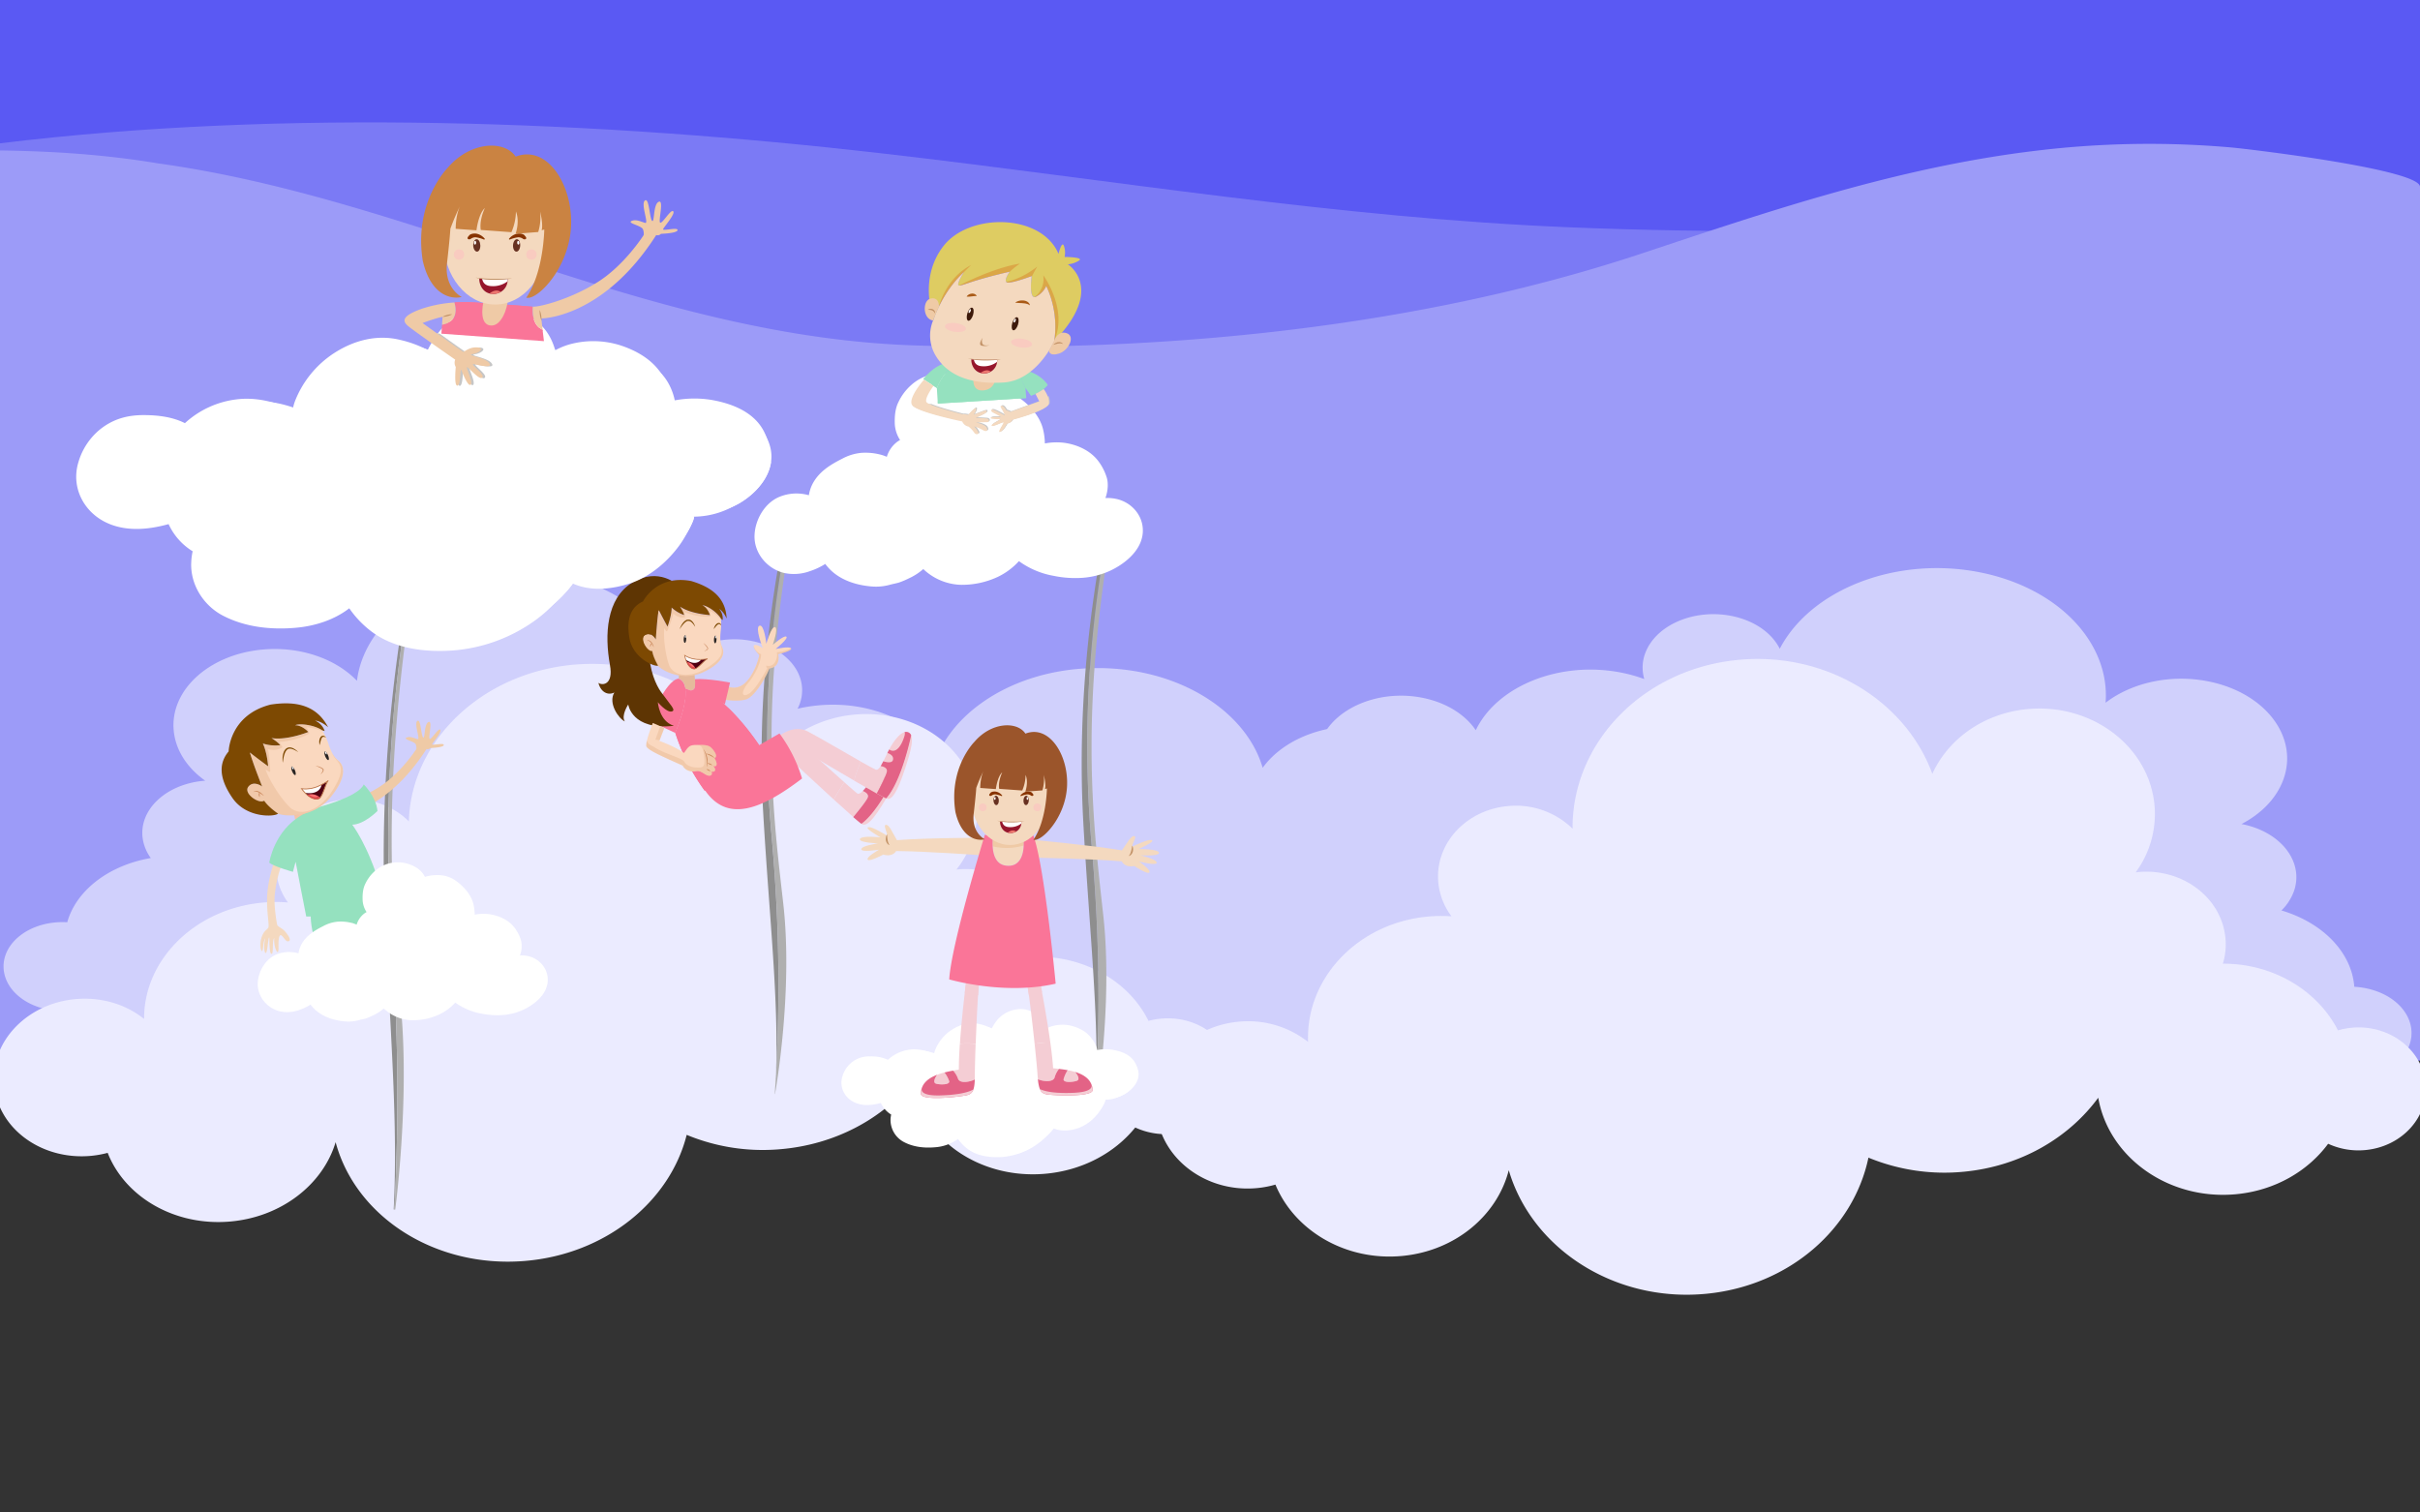 <svg xmlns="http://www.w3.org/2000/svg" viewBox="0 0 1440 900"><rect x="0" y="0" width="1440" height="900" fill="#333333" stroke="none"/><title>backgroundimg</title><g style="isolation:isolate"><g id="Layer_1" data-name="Layer 1"><path d="M773.64,167.86a5.93,5.93,0,0,0-1.13.11,10.48,10.48,0,0,0-8.84-7,6.51,6.51,0,0,0,.46-2.42,6.58,6.58,0,0,0-6.58-6.58h-.18a9.57,9.57,0,1,0-15.79-10.66,15.27,15.27,0,0,0-30.11,1.79,6.4,6.4,0,0,0-11.55,3.79,6.46,6.46,0,0,0,.76,3,10.83,10.83,0,0,0-2-.18,11,11,0,0,0-11,10.24,7.58,7.58,0,1,0-5.56,12.72,7.61,7.61,0,0,0,1.52-.15,10.11,10.11,0,0,0,19.33.75,15.28,15.28,0,0,0,29.7,2,15.27,15.27,0,0,0,19.47-3.38,10.47,10.47,0,0,0,18.47,6.16,5.5,5.5,0,0,0,3,.9,5.57,5.57,0,1,0,0-11.14Z" style="fill:#dedefd"/><rect x="-0.46" width="1440.46" height="631" style="fill:#5a59f3"/><path d="M1340.12,129.92c-62.93,2.86-134.19,4.73-144.49,5.07-87,2.81-174.22,3.85-261.18.29-138.57-5.67-272.8-28.29-409-43.94-169.58-19.5-356-26.76-525.94-6V629H1440V120.9C1440,124.4,1393,127.51,1340.12,129.92Z" style="fill:#7b7af5"/><path d="M324.77,159.85c71.05,22.87,142.81,43.29,220.76,45.73,145.45,4.55,298.3-10.52,431.53-54.8,75.56-25.11,152.17-51.24,234.46-61.09A558,558,0,0,1,1328,87.77c12.22,1.13,112,13.14,112,23.37V631H-.46V89.53c31,.39,62.18,2.32,94.23,7.64C174.36,108.37,249.16,135.5,324.77,159.85Z" style="fill:#9c9bf8"/><path d="M1408.32,588.17a49.81,49.81,0,0,0-7.42-1c-1.44-19.84-18-37.85-43.35-45.41a30.41,30.41,0,0,0,7.23-10.9c6.52-17.35-6.86-35.39-29.89-40.3l-1.13-.21c11.63-6.05,20.64-15.07,24.79-26.11,9.47-25.21-10-51.43-43.45-58.57-23-4.9-46.59.48-62.19,12.49,2.7-34.7-26.76-67.37-73-77.23-50.17-10.7-102.23,9.3-120.88,45.12-4.55-9.11-14.58-16.53-28-19.39-22.39-4.77-45.66,5-52,21.9a24.1,24.1,0,0,0-.6,15.52,88.81,88.81,0,0,0-12.33-3.56c-36.89-7.87-75.18,7.26-87.95,34-6.09-9-16.94-16.16-30.88-19.13-26.5-5.65-54.06,5.95-61.56,25.92s7.9,40.73,34.4,46.38a65.06,65.06,0,0,0,9.91,1.32c-.58,22.24,18.68,42.85,48.41,49.19,28,6,56.88-2.51,72.65-19.53-5.77,36.35,24.22,71.47,72.45,81.76,43.65,9.3,88.73-4.62,112-32,12,9.44,27.35,16.67,45.23,20.49,29.84,6.36,60.33,1.86,84.08-10.35-8,26.72,13,53.8,48.45,61.35,20.38,4.35,41.21,1.3,57.46-7a39.52,39.52,0,0,0,17.56,8.35c19.47,4.15,39.73-4.38,45.25-19.05S1427.8,592.33,1408.32,588.17Z" style="fill:#d0d0fc"/><path d="M32.82,548.9a45.72,45.72,0,0,1,7.2-.12c5.17-18.6,24.29-33.82,49.71-38.2A26.1,26.1,0,0,1,85,499.48c-2.83-17.11,13.29-32.71,36-34.84.37,0,.74-.06,1.11-.08-9.83-7-16.62-16.49-18.42-27.38C99.56,412.31,123,389.64,156,386.54c22.66-2.13,43.95,5.53,56.4,18.58,4.1-33.09,38.23-60.77,83.83-65.05,49.48-4.64,94.86,19.93,105.62,55.83,6.05-8.11,17-14,30.15-15.27,22.08-2.07,42.21,9.73,45,26.36a23.48,23.48,0,0,1-2.42,14.74,89.64,89.64,0,0,1,12.35-2c36.38-3.42,69.68,15.06,76.61,41.76,7.48-7.86,19.12-13.44,32.87-14.73,26.13-2.45,50,11.53,53.22,31.22s-15.3,37.65-41.43,40.1a63.45,63.45,0,0,1-9.63.17c-3.72,21.09-25.88,38.47-55.21,41.22-27.62,2.59-53.29-8.57-64.93-26.37-1.53,35-36.63,64.92-84.2,69.39-43.06,4-83-14-99.73-42.45a114.39,114.39,0,0,1-46.7,14.43c-29.43,2.77-57.4-4.81-77.51-18.94,2.46,26.14-22.66,49.44-57.58,52.72-20.1,1.88-39.21-3.27-53-12.89a41.27,41.27,0,0,1-18.2,6c-19.21,1.8-36.72-8.48-39.12-23S13.61,550.7,32.82,548.9Z" style="fill:#d0d0fc"/><path d="M962.38,588.62a49.52,49.52,0,0,0-7.49.57c-8.56-18.79-31-32.72-58.13-34.8a25.67,25.67,0,0,0,3-12c0-18-19.39-32.64-43.33-32.64l-1.16,0c9-8.21,14.41-18.73,14.41-30.21,0-26.2-28.19-47.44-63-47.44-23.88,0-44.65,10-55.33,24.77-9.94-33.94-50.1-59.33-98.14-59.33-52.14,0-95,29.92-100,68.21-7.66-7.83-20-12.91-33.91-12.91-23.26,0-42.12,14.2-42.12,31.73a25.71,25.71,0,0,0,5,15.06,96.19,96.19,0,0,0-13.16-.9c-38.33,0-69.71,22.41-72.33,50.79-9.11-7.43-22.14-12.08-36.62-12.08-27.54,0-49.87,16.82-49.87,37.57s22.33,37.57,49.87,37.57a66.78,66.78,0,0,0,10-.75c7.48,21.51,33.46,37.39,64.36,37.39,29.1,0,53.82-14.08,62.84-33.69,7.59,36.16,49.14,63.8,99.27,63.8,45.36,0,83.71-22.65,96.2-53.76a125.84,125.84,0,0,0,50.93,10.44c31,0,58.73-10.58,77.16-27.21,1.94,27.36,32,49.1,68.8,49.1,21.18,0,40.11-7.21,52.75-18.53a45.68,45.68,0,0,0,19.91,4.43c20.24,0,36.65-12.37,36.65-27.62S982.62,588.62,962.38,588.62Z" style="fill:#d0d0fc"/><path d="M1399.19,611.57a43.76,43.76,0,0,0-8,1.55c-12.17-23.84-38.7-39.82-68.5-39.68a39.35,39.35,0,0,0,1.46-16.09c-2.74-23.74-26.06-40.94-52.07-38.41l-1.27.16a58.44,58.44,0,0,0,11.07-41.31c-4-34.51-37.87-59.5-75.68-55.82-26,2.52-47,17.91-56.38,38.48-16-43.65-63.5-72.85-115.72-67.76-56.69,5.51-98.74,49.45-98.34,100.42a48.32,48.32,0,0,0-38.83-13.42c-25.29,2.46-43.63,23.16-41,46.25a39.65,39.65,0,0,0,7.77,19.3,87.28,87.28,0,0,0-14.44.2c-41.68,4.06-72.38,36.9-70.9,74.55a57.75,57.75,0,0,0-41.65-12c-29.94,2.91-51.65,27.43-48.49,54.76s30,47.12,59.94,44.2a59,59,0,0,0,10.77-2.06c11.4,27.55,42.06,45.71,75.65,42.44,31.64-3.08,56.37-24.24,63.2-51,13.75,46.81,63.13,78.83,117.62,73.52,49.33-4.8,87.56-38.68,96.4-81a118.71,118.71,0,0,0,57,8.36c33.71-3.28,62.23-20.15,79.74-44,6.28,35.83,42.26,61.27,82.27,57.38,23-2.24,42.51-13.73,54.53-30a43.11,43.11,0,0,0,22.31,3.73c22-2.14,38-20.16,35.64-40.25S1421.2,609.43,1399.19,611.57Z" style="fill:#ebebff"/><path d="M691.3,606.11a44,44,0,0,0-7.9,1.36c-11.1-22.61-36.45-38-65.51-38.22a36.11,36.11,0,0,0,2-15.14c-1.92-22.39-24.09-38.87-49.54-36.81l-1.23.12c8.7-11,13.33-24.5,12.12-38.76-2.78-32.55-35-56.5-72-53.51-25.39,2.06-46.41,16.29-56.2,35.54-14.17-41.3-59.56-69.39-110.64-65.25-55.45,4.49-97.85,45.34-99.11,93.34-9-9.06-22.63-14.32-37.43-13.12-24.73,2-43.27,21.28-41.41,43.05A35.77,35.77,0,0,0,171.35,537a88.38,88.38,0,0,0-14.09,0c-40.76,3.31-71.75,33.85-71.51,69.32-10.48-8.44-24.83-13.09-40.23-11.85-29.28,2.38-51.24,25.19-49,51s27.73,44.75,57,42.37A59.68,59.68,0,0,0,64.07,686c10.23,26.08,39.53,43.57,72.39,40.91,30.94-2.51,55.73-22.13,63.25-47.26,11.9,44.26,59,75,112.32,70.7,48.24-3.9,86.6-35.34,96.58-75.06a118.3,118.3,0,0,0,55.27,8.58c33-2.67,61.32-18.2,79.16-40.44,5,33.82,39.23,58.23,78.35,55.06,22.52-1.83,41.9-12.41,54.13-27.57a42.93,42.93,0,0,0,21.64,3.8c21.52-1.75,37.66-18.52,36-37.47S712.82,604.36,691.3,606.11Z" style="fill:#ebebff"/><rect x="21.85" y="14.1" width="1402.91" height="773.46" style="fill:none"/><path d="M460.58,468.21v0Zm2.67-.9v0Zm-2.73-1.13,0,.24Zm-.81-2.19c-.09-.15-.2-.28-.3-.42C459.51,463.71,459.62,463.84,459.71,464Zm.68,1.57c0-.1-.06-.19-.09-.3C460.33,465.37,460.36,465.46,460.39,465.56Zm-.27-.81-.18-.36Zm-12.47,26.33,0,.06Zm.93-1.1,0,0Z" style="fill:#c4c2c3;mix-blend-mode:multiply"/><path d="M459,495.33c5.49,60,5,107.76,2.11,155.63h.06s10.93-60.32,4.9-113.33-13.55-111.24,3.41-213l-2.13-.59A627.71,627.71,0,0,0,459,495.33Z" style="fill:#afafaf"/><path d="M454.13,483.55c3.88,67.61,10.29,118.14,7,167.41h-.06c2.92-47.87,3.38-95.66-2.11-155.63A627.86,627.86,0,0,1,467.33,324l-1.78-.5C457.93,363,450.5,420.38,454.13,483.55Z" style="fill:#8e8e8e"/><path d="M649.44,501.12c5.49,62,5,111.4,2.11,160.88h.06s10.93-62.35,4.9-117.15-13.55-115,3.41-220.23l-2.14-.62A670.48,670.48,0,0,0,649.44,501.12Z" style="fill:#afafaf"/><path d="M644.59,488.94c3.87,69.9,10.29,122.13,7,173.06h-.06c2.92-49.48,3.38-98.88-2.11-160.88A670.64,670.64,0,0,1,657.78,324l-1.77-.51C648.38,364.31,641,423.65,644.59,488.94Z" style="fill:#8e8e8e"/><path d="M229.08,544.63c3.15,70.71,7.82,123.55,5.17,175.08h.48A1317.45,1317.45,0,0,0,233,557a843.55,843.55,0,0,1,6.77-179.21l-1.44-.52C232.16,418.54,226.14,478.57,229.08,544.63Z" style="fill:#8e8e8e"/><path d="M233,557a1317.45,1317.45,0,0,1,1.71,162.76h.47s8.45-63.08,3.55-118.52-11-116.33,2.78-222.81l-1.74-.62A843.35,843.35,0,0,0,233,557Z" style="fill:#afafaf"/><path d="M513.41,470.67c.66-.67,1.36-1.51,2.14-2.48,1.76,1,5,2.46,5.85.28s-1.12-3.7-2.43-4.57c.54-.64,1.09-1.29,1.66-2,5.11-5.92,10.16-9.29,13-7.47a3.16,3.16,0,0,1,1.44,2.23c-3.35,7.28-12.66,26.22-22.43,33.52-.91-.62-2.61-2.07-4.87-4,2.24-2.72,7.49-9.09,8.55-11.43C517.27,472.59,514.85,471.25,513.41,470.67Z" style="fill:#f4cdd4"/><path d="M521.4,468.47c-.86,2.18-4.09.72-5.85-.28,1-1.26,2.15-2.73,3.42-4.29C520.28,464.77,522.23,466.44,521.4,468.47Z" style="fill:#f4cdd4"/><path d="M535,456.68c.48,2.6-1.23,7.19-5.74,15.05-6.2,10.85-12.54,20.9-16.32,18.71-.09-.05-.23-.16-.37-.24C522.38,482.9,531.69,464,535,456.68Z" style="fill:#f4cdd4"/><path d="M510.13,472.17c.91.48,2-.17,3.28-1.5,1.44.58,3.86,1.92,2.88,4.07-1.06,2.34-6.31,8.71-8.55,11.43-3.12-2.73-7.25-6.44-11.61-10.42,2.06-3.82,4.71-7.94,6.25-10.29C506,468.66,508.81,471.15,510.13,472.17Z" style="fill:#f4cdd4"/><path d="M475.38,441.36c5.21,4.34,18.24,16.29,27,24.1-1.54,2.35-4.19,6.47-6.25,10.29-11.62-10.61-24.89-23-24.89-23s-6,4.46-9.45,6.93S458,440.41,458,440.41,468.06,435.26,475.38,441.36Z" style="fill:#f4cdd4"/><path d="M518.47,464.54l.5-.64c1.31.87,3.26,2.54,2.43,4.57-.54,1.38-2,1.3-3.48.81A3.36,3.36,0,0,0,518.47,464.54Z" style="fill:#f4cdd4"/><path d="M516.29,474.74c1-2.15-1.44-3.49-2.88-4.07.66-.67,1.36-1.51,2.14-2.48,1.76,1,5,2.46,5.85.28s-1.12-3.7-2.43-4.57c.47-.57,1-1.17,1.49-1.77,3.39,3.52,7.58-.62,10.46-5.7.69-1.2.84-2,.66-2.46a3.34,3.34,0,0,1,2,.48,3.16,3.16,0,0,1,1.44,2.23c-3.35,7.28-12.66,26.22-22.43,33.52-.91-.62-2.61-2.07-4.87-4C510,483.45,515.23,477.08,516.29,474.74Z" style="fill:#e36386"/><path d="M524,455.86c.49-.79,1-1.76,1.56-2.87,1.93.59,5.4,1.35,5.79-1s-1.88-3.4-3.35-3.95c.39-.75.79-1.52,1.21-2.29,3.74-6.87,8-11.24,11.09-10a3.13,3.13,0,0,1,1.87,1.85c-1.72,7.84-6.82,28.33-14.84,37.5-1-.42-3-1.45-5.61-2.91,1.63-3.11,5.41-10.46,6-13C528.2,456.91,525.57,456.12,524,455.86Z" style="fill:#f4cdd4"/><path d="M531.39,452c-.39,2.31-3.86,1.55-5.79,1,.74-1.45,1.54-3.13,2.44-4.91C529.51,448.63,531.76,449.86,531.39,452Z" style="fill:#f4cdd4"/><path d="M542.21,437.6c1,2.45.33,7.29-2.42,15.93-3.77,11.92-7.85,23.07-12,21.75l-.42-.18C535.39,465.93,540.49,445.44,542.21,437.6Z" style="fill:#f4cdd4"/><path d="M521.15,458c1,.28,1.89-.58,2.89-2.15,1.53.26,4.16,1.05,3.67,3.36-.54,2.51-4.32,9.86-6,13-3.62-2-8.44-4.76-13.54-7.72,1.2-4.17,2.91-8.75,3.93-11.36C516.32,455.47,519.65,457.3,521.15,458Z" style="fill:#f4cdd4"/><path d="M480.68,435.24c6,3.14,21.27,12.07,31.47,17.87-1,2.61-2.73,7.19-3.93,11.36-13.6-7.91-29.2-17.23-29.2-17.23s-4.94,5.64-7.77,8.77-7.76-18-7.76-18S472.21,430.83,480.68,435.24Z" style="fill:#f4cdd4"/><path d="M527.67,448.78c.13-.22.25-.47.37-.7,1.47.55,3.72,1.78,3.35,3.95-.24,1.45-1.72,1.69-3.24,1.52A3.38,3.38,0,0,0,527.67,448.78Z" style="fill:#f4cdd4"/><path d="M527.71,459.22c.49-2.31-2.14-3.1-3.67-3.36.49-.79,1-1.76,1.56-2.87,1.93.59,5.4,1.35,5.79-1s-1.88-3.4-3.35-3.95c.35-.67.7-1.36,1.08-2.05,4,2.73,7.29-2.21,9-7.78.41-1.33.4-2.12.13-2.56a3.24,3.24,0,0,1,2.07.06,3.13,3.13,0,0,1,1.87,1.85c-1.72,7.84-6.82,28.33-14.84,37.5-1-.42-3-1.45-5.61-2.91C523.39,469.08,527.17,461.73,527.71,459.22Z" style="fill:#e36386"/><path d="M448.65,445.2l15.17-8.75a88,88,0,0,1,13.44,26.79c-23.88,18.13-44.29,26.73-57.78,7-2.22-4.59-.92-7.33-.92-7.33Z" style="fill:#fa7598"/><path d="M432.51,408.28s6.25,3.46,11.95-3,7.35-15.5,7.35-15.5-4.16-4.17-3.17-5.65,5.26,1.54,5.26,1.54-4.87-12.29-2-13.35S456,383.08,456,383.08s2.88-10.49,5.13-9.94-1.31,10.59-1.31,10.59,6.8-6,8.12-4.87-6.42,7.34-6.42,7.34,8.43-1.89,9.2-.38-7.67,3.44-7.67,3.44,1.94,7.44-5.2,8.51c-3,7.12-9.24,16.92-13.86,18.38s-12.08.31-12.08.31Z" style="fill:#fad8bf"/><g style="opacity:0.3;mix-blend-mode:multiply"><path d="M432.51,408.28s6.25,3.46,11.95-3,7.35-15.5,7.35-15.5-3.69-3.69-3.29-5.36a7,7,0,0,0,4.35,4.87c-.05,4.79-3.27,11.76-7.76,17.2s-3.75,9,.68,6.18,10.76-15.05,10.76-15.05a1.64,1.64,0,0,1-.61-1.58c5.21,1.51,7-4.9,6.32-7.88,4.58-.48,7-1.52,8.27-2.53a.88.88,0,0,1,.19.2c.78,1.55-7.67,3.44-7.67,3.44s1.94,7.44-5.2,8.51c-3,7.12-9.24,16.92-13.86,18.38s-12.08.31-12.08.31Z" style="fill:#dfa679"/></g><path d="M431.33,419.09l3.05-12.93s-13.75-2.66-20.79-2l-.27,4Z" style="fill:#fa7598"/><path d="M403.81,403.78c10.6,3.94-2,32.34-2,32.34-11.4-5.4-15.42-6.88-15.42-6.88S395.78,404.79,403.81,403.78Z" style="fill:#fa7598"/><path d="M407.87,409.73c-.43-2.84-1.62-5-4.06-6l.52-5.43,8.87,2.14s.19,2.12.49,5.74C413.69,406.23,414.68,413.45,407.87,409.73Z" style="fill:#e5ba9c"/><path d="M407.87,409.73c6.81,3.72,5.82-3.5,5.82-3.5,8.85,5.1,23.16,15,38.78,38.31l-33.11,26a121.1,121.1,0,0,1-17.53-34.45S409.28,419.27,407.87,409.73Z" style="fill:#fa7598"/><path d="M403.28,348.12s-11.3-10.9-26.95-1.48-16.61,31.28-13.39,49c2.22,12.08-4.69,12.38-6.87,10.68,1.45,5.73,5.82,7.62,9.49,5.73-3.86,6.41,2.6,15.56,6.26,17.24-2.43-3.32,2-10.1,2-10.1s2,15.55,27.19,12.7c-8.84-2.73-9.54-14-9.54-14s5.16,6.14,8.15,5.49-.69-3.83-6.36-11.73S376.87,376.07,403.28,348.12Z" style="fill:#5e3503"/><path d="M388.1,387.42c-3,.6-7.93-7.62-4.15-9.55s6.25,2.8,6.25,2.8.72-11.52,1.68-17.8c2.36,4.75,5.29,10.05,5.29,10.05s2.47-6.43,2.45-11.32A20.08,20.08,0,0,0,407,366s-.15-1.5-2.43-5c6.45,4.42,17.8,5.05,17.8,5.05s-1.27-4.38-4.48-5.83c2.21-.08,8.43,3.56,11.1,8a31.93,31.93,0,0,1-.13,7.29c-.68,6.34.08,7.52,1.12,10.15s1,8.22-11.13,14.11-23.79-.23-27.28-3.56C391.61,396.17,388.71,391.43,388.1,387.42Z" style="fill:#fad8bf"/><path d="M374.5,379.49c-2-12.14,1.47-18.58,8.13-21.62,0,0,8-16.14,28.75-12.1,12.83,3.84,20.46,10.43,21,22.29-2-4.58-4.44-5.69-4.44-5.69A8.58,8.58,0,0,1,430,369l-.93-.84c-2.67-4.4-8.89-8-11.1-8,3.21,1.45,4.48,5.83,4.48,5.83s-11.35-.63-17.8-5.05c2.28,3.53,2.43,5,2.43,5a20.08,20.08,0,0,1-7.42-4.43c0,4.89-2.45,11.32-2.45,11.32s-2.93-5.3-5.29-10.05c-1,6.28-1.68,17.8-1.68,17.8s-2.49-4.73-6.25-2.8,1.12,10.15,4.15,9.55c.61,4,3.51,8.75,3.51,8.75C389.47,396.93,376.48,391.61,374.5,379.49Z" style="fill:#7d4902"/><path d="M385,381.48a.72.72,0,0,1,.24-.1.64.64,0,0,1,.3-.06h.16l.19,0a1.52,1.52,0,0,1,.4.16,3.71,3.71,0,0,1,.41.28c.12.13.25.23.38.37a4.82,4.82,0,0,1,.35.44c.1.15.22.29.32.46l.31.47c.18.31.34.6.49.85.28.52.5.85.5.85a7.29,7.29,0,0,0-.26-1q-.07-.21-.18-.45c-.07-.15-.13-.34-.21-.49s-.18-.33-.29-.51-.22-.33-.33-.5a5.9,5.9,0,0,0-.39-.46,3.22,3.22,0,0,0-.45-.39,2.52,2.52,0,0,0-.51-.27,2,2,0,0,0-.5-.11h-.23l-.2,0a1.4,1.4,0,0,0-.3.14A.64.64,0,0,0,385,381.48Z" style="fill:#c48053"/><path d="M386.91,384.89a2.88,2.88,0,0,0,.18-.34l.16-.34c.05-.12.09-.25.15-.37a4.39,4.39,0,0,1,.31-.68,1,1,0,0,1,.08-.11.86.86,0,0,1,.07-.1l.07-.08h-.11a.24.24,0,0,0-.14,0,1.15,1.15,0,0,0-.15.08,1.14,1.14,0,0,0-.31.28,2.71,2.71,0,0,0-.23.41,1.86,1.86,0,0,0-.14.83A1.22,1.22,0,0,0,386.91,384.89Z" style="fill:#c48053"/><path d="M424.85,380.49c-.06,1.26.23,2.31.65,2.32s.8-1,.86-2.25-.24-2.3-.65-2.33S424.9,379.22,424.85,380.49Z" style="fill:#292524"/><path d="M425.51,379.14c0,.42.2.72.39.71s.31-.35.27-.75-.19-.71-.38-.7S425.48,378.75,425.51,379.14Z" style="fill:#fff"/><path d="M406.83,380.24c-.05,1.27.24,2.3.66,2.32s.79-1,.86-2.26-.23-2.3-.65-2.31S406.89,379,406.83,380.24Z" style="fill:#292524"/><path d="M407.51,378.9c0,.4.19.71.38.69s.31-.34.28-.75-.2-.7-.39-.69S407.47,378.5,407.51,378.9Z" style="fill:#fff"/><path d="M418.54,382.59l.73.85c.24.25.48.55.74.87a9.9,9.9,0,0,1,.76,1,1.39,1.39,0,0,1,.22.53s0,.09,0,.09l-.05.16a1.52,1.52,0,0,1-.14.21,3.48,3.48,0,0,1-.85.68,9.86,9.86,0,0,1-1,.54,4.27,4.27,0,0,0,1.06-.36,2.94,2.94,0,0,0,1-.65,1.48,1.48,0,0,0,.23-.3l.06-.16c0-.1,0-.16,0-.24a1.85,1.85,0,0,0-.27-.69,8.87,8.87,0,0,0-1.67-1.86A9.43,9.43,0,0,0,418.54,382.59Z" style="fill:#c48053"/><path d="M413.65,372.91a8,8,0,0,0-.87-2,7.1,7.1,0,0,0-.62-.87,3.8,3.8,0,0,0-.9-.83,2.74,2.74,0,0,0-1.29-.51l-.36,0-.36.05-.19,0H409l-.05,0h0l-.08,0-.3.1c-.2.09-.42.23-.63.34l-.55.41a7,7,0,0,0-.89.92,10.44,10.44,0,0,0-1.22,1.88,11.4,11.4,0,0,0-.83,2l.32-.49c.19-.32.51-.77.87-1.28A15.23,15.23,0,0,1,407,371a6.66,6.66,0,0,1,.87-.8,5.2,5.2,0,0,1,.47-.35,3.93,3.93,0,0,1,.5-.26l.29-.11.09,0h0c-.05,0,0,0,0,0h0l.13,0a2.34,2.34,0,0,1,.26,0h.27a4.64,4.64,0,0,1,.51.11,2.78,2.78,0,0,1,.49.24,4,4,0,0,1,.85.66,6.49,6.49,0,0,1,.67.74,10.16,10.16,0,0,1,.9,1.24Z" style="fill:#7d4902"/><path d="M429.19,372.24a1,1,0,0,0-.06-.29,1.92,1.92,0,0,0-.37-.73,1.24,1.24,0,0,0-.44-.37.93.93,0,0,0-.34-.13.87.87,0,0,0-.36,0,1.62,1.62,0,0,0-.71.18,4.82,4.82,0,0,0-.57.4,4.19,4.19,0,0,0-.46.49c-.14.16-.25.35-.38.52a7.37,7.37,0,0,0-.49,1,6.15,6.15,0,0,0-.32,1s.31-.32.69-.8c.19-.25.43-.52.66-.82.12-.14.26-.27.38-.42a5.14,5.14,0,0,1,.41-.4,2.65,2.65,0,0,1,.42-.33,1.26,1.26,0,0,1,.43-.16.71.71,0,0,1,.2,0,.38.38,0,0,1,.21,0,1.08,1.08,0,0,1,.38.17,2.88,2.88,0,0,1,.53.49A1.63,1.63,0,0,1,429.19,372.24Z" style="fill:#7d4902"/><path d="M421.11,392s-8.16,1.77-13.67-2c1,5.35,3.44,8,5.61,8.09S419.13,392.66,421.11,392Z" style="fill:#510012"/><path d="M408.12,392.58a22.09,22.09,0,0,1-.68-2.62c3.08,2.12,7,2.51,9.85,2.43C416.38,393.65,413.68,396.24,408.12,392.58Z" style="fill:#fff"/><path d="M413.82,397.9a1.7,1.7,0,0,1-.77.15c-1.55-.07-3.22-1.44-4.42-4.17A6.57,6.57,0,0,1,413.82,397.9Z" style="fill:#fd7072"/><path d="M413,398.28c-2-.09-4.68-2.32-5.81-8.29l-.1-.54.45.32a15.43,15.43,0,0,0,8.49,2.39,23.81,23.81,0,0,0,5-.39l.11.43a12.85,12.85,0,0,0-3.24,2.65c-1.74,1.71-3.53,3.46-4.87,3.43Zm3-5.66a16.29,16.29,0,0,1-8.28-2.17c.8,3.66,2.7,7.26,5.29,7.38l0,.22v-.22c1.14,0,3-1.74,4.54-3.29A26.59,26.59,0,0,1,420,392.4,24.22,24.22,0,0,1,416.05,392.62Z" style="fill:#c48053"/><path d="M409.44,394c1.46,2.76,2.91,3,3.8,2.8a5.78,5.78,0,0,1,.58,1.06,1.7,1.7,0,0,1-.77.15c-1.55-.07-3.22-1.44-4.42-4.17C408.92,393.92,409.18,394,409.44,394Z" style="fill:#d9494d"/><g style="opacity:0.3;mix-blend-mode:multiply"><path d="M384,377.87c3.76-1.93,6.25,2.8,6.25,2.8s.72-11.52,1.68-17.8c2.36,4.75,5.29,10.05,5.29,10.05s2.47-6.43,2.45-11.32A20.08,20.08,0,0,0,407,366s-.15-1.5-2.43-5c6.45,4.42,17.8,5.05,17.8,5.05s-1.27-4.38-4.48-5.83c2.21-.08,8.43,3.56,11.1,8,0,0,0,.15,0,.45a30.18,30.18,0,0,0-6.55-5.31s.53.58.05,3.53c-7,.67-15.12-2.57-15.12-2.57l.25,3s-3.48,1-7-2.24c-.55,3.57-3.72,10.69-3.72,10.69s-.6.06-1.59-2.1c-.62,5.43.49,15.58,2.83,22s11.95,8.48,22.85,1.55,8.59-10.29,7.75-14.06a9.62,9.62,0,0,1-.17-2.61,13.62,13.62,0,0,0,1.35,5.18c1,2.63,1,8.22-11.13,14.11s-23.79-.23-27.28-3.56c0,0-2.9-4.74-3.51-8.75C385.07,388,380.17,379.8,384,377.87Z" style="fill:#dfa679"/></g><path d="M407.87,409.73a9.54,9.54,0,0,0,2.27.93,82.39,82.39,0,0,0,2.87,19c3.44,11.86,15.73,23,26.25,16.22,9-5.84-3.22-21.32-6.92-25.66a143.2,143.2,0,0,1,20.13,24.3l-33.11,26a121.1,121.1,0,0,1-17.53-34.45S409.28,419.27,407.87,409.73Z" style="fill:#fa7598"/><path d="M395.3,433.19l-2.93,7.67s9.11,3.21,14.64,7.21c2.82-4.18,3.34-4.83,8-4.8,5.29,0,7,0,9.2,2.73s2.43,4.55.92,5.11c1.69,2.76,2.05,5.57-.78,4.7,2.34,2.24,1,3.86-1.05,3.34,1.18,2.13-.95,3.29-3.41,1.77s-3.75-2.5-6-2-6.09-.12-7.7-3.36c-11.21-5.05-21-9.16-21.62-11.57s3.86-13.79,3.86-13.79Z" style="fill:#fad8bf"/><path d="M418.69,445.8s.08.16.19.44.27.69.47,1.17c.1.25.19.51.28.8l.28.88c.07.32.16.66.22,1a4,4,0,0,1,.2,1c.07.36.11.69.16,1a5.61,5.61,0,0,1,.09,1c0,.32.05.64.07.93a3.74,3.74,0,0,1,0,.83c-.06,1-.07,1.74-.07,1.74s.18-.66.38-1.71A3.26,3.26,0,0,0,421,454c0-.3,0-.63,0-1a6,6,0,0,0,0-1c0-.34-.1-.7-.14-1a5.91,5.91,0,0,0-.23-1c-.1-.35-.2-.66-.29-1a7.86,7.86,0,0,0-.36-.87,7.34,7.34,0,0,0-.37-.79A8.19,8.19,0,0,0,418.69,445.8Z" style="fill:#c48053"/><path d="M425.15,451.11a3.79,3.79,0,0,0-.6-.73,7.09,7.09,0,0,0-.73-.62,7.7,7.7,0,0,0-.95-.57,5.44,5.44,0,0,0-1-.42,5.1,5.1,0,0,0-.93-.22,5.92,5.92,0,0,0-.94-.1s.34.17.85.39a5.54,5.54,0,0,1,.84.39,7.28,7.28,0,0,1,.95.44c.32.15.62.35.92.48s.57.33.81.47Z" style="fill:#c48053"/><path d="M423.89,455.29a3.92,3.92,0,0,0-.39-.35,5.78,5.78,0,0,0-1-.55,6.27,6.27,0,0,0-1.07-.32,2.2,2.2,0,0,0-.53-.06l.41.34a6.59,6.59,0,0,0,1,.55,6.28,6.28,0,0,0,1.05.33A4.85,4.85,0,0,0,423.89,455.29Z" style="fill:#c48053"/><path d="M422.79,458.84a1.55,1.55,0,0,0-.3-.31,4,4,0,0,0-.76-.54,4.85,4.85,0,0,0-.87-.31,2.52,2.52,0,0,0-.43-.05,2.08,2.08,0,0,0,.28.32,3.13,3.13,0,0,0,.78.53,3.8,3.8,0,0,0,.86.32A2,2,0,0,0,422.79,458.84Z" style="fill:#c48053"/><g style="opacity:0.3;mix-blend-mode:multiply"><path d="M385,440.74c.51,2.17,2.11,2.55,4.67,4.05,5.08,3.4,16.36,6.44,17.34,8.21s2.88,3.42,7.37,3.7,5.12-.85,4.68-5.62-1.12-7.7-4-7.81c5.29,0,7,0,9.2,2.73s2.43,4.55.92,5.11c1.69,2.76,2.05,5.57-.78,4.7,2.34,2.24,1,3.86-1.05,3.34,1.18,2.13-.95,3.29-3.41,1.77s-3.75-2.5-6-2-6.09-.12-7.7-3.36c-11.21-5.05-21-9.16-21.62-11.57A8.85,8.85,0,0,1,385,440.74Z" style="fill:#dfa679"/></g><g style="opacity:0.3;mix-blend-mode:multiply"><path d="M392.82,432.1l2.48,1.09-2.79,7.28c-.79-.09-1.63-.2-2.54-.38C390.57,438.69,391.82,435.07,392.82,432.1Z" style="fill:#dfa679"/></g><path d="M676.63,635.54c-1.62-6.9-8-9.73-14.41-10.84a27,27,0,0,0-10.48.37,19.68,19.68,0,0,0-.88-4.18c-1.57-4.78-5.81-7.81-10.31-9.55a22.84,22.84,0,0,0-14.1-.83,17.51,17.51,0,0,0-5.31,2.43c-.49-3.73-1.85-7.28-5.06-9.61-4.1-3-8.59-3.52-13.45-2.22A18.52,18.52,0,0,0,592,608.8a26.5,26.5,0,0,0-1.87,3.23,28.13,28.13,0,0,0-6.93-2.58c-5.89-1.47-11.7,0-16.72,3.25A25.75,25.75,0,0,0,556.38,625a11.33,11.33,0,0,0-.59,2.17c-.38-.16-.75-.33-1.13-.48a27.57,27.57,0,0,0-11.31-2.29,23.75,23.75,0,0,0-15,6.2,23.83,23.83,0,0,0-10.54-2,16.45,16.45,0,0,0-16.59,12.07c-1.92,6.51,1.56,12.9,7.68,15.51,4.81,2.05,10.27,1.53,15.26.13a.44.44,0,0,1,.06.16,15.93,15.93,0,0,0,6.06,6.75,16.63,16.63,0,0,0-.37,2.72,14.84,14.84,0,0,0,8,13.65c5.7,3,12.25,3.64,18.56,3.08a26.15,26.15,0,0,0,13.58-4.94,25.65,25.65,0,0,0,5.71,5.94c5.77,4.33,13.56,5.27,20.57,4.79a41.17,41.17,0,0,0,21.37-8,26.56,26.56,0,0,0,8.28-9.51c.41.2.81.41,1.24.57,4.54,1.91,9.85,1.31,14.41-.24a26.52,26.52,0,0,0,11.83-8.9,23.79,23.79,0,0,0,3.43-6,7.14,7.14,0,0,0,.46-2,21,21,0,0,0,10.1-2.49C673.49,648.6,678.32,642.71,676.63,635.54Z" style="fill:#fff"/><path d="M669.15,651.09a17.78,17.78,0,0,1-7.57,2.13c-1.49.18-3,.26-4.52.31a31.07,31.07,0,0,1-3.49,0,25.64,25.64,0,0,0,4.3.77,6.32,6.32,0,0,1-.29,1.07,18,18,0,0,1-3,5.08,27,27,0,0,1-10,7.76,23.39,23.39,0,0,1-12.49,1.86,14.61,14.61,0,0,1-2.65-.64,15.12,15.12,0,0,0,1-5.55.23.23,0,0,0,0-.12c-.08,2.18-1.35,4.37-2.43,6.14a21.1,21.1,0,0,1-2.6,3.49,31.24,31.24,0,0,1-6.23,5.47A42.85,42.85,0,0,1,599.32,686a33.32,33.32,0,0,1-18.27-3.11,23.52,23.52,0,0,1-6.73-5.23,11.6,11.6,0,0,1-2.53-3c-1.36-2.29-1.72-4.82-2.12-7.38a15.58,15.58,0,0,0,2.18,8.85,34.18,34.18,0,0,1-25.9,2.56c-4.94-1.51-8.93-4.28-10.81-9.25a12.9,12.9,0,0,1-.76-3.84,7.6,7.6,0,0,1,.56-5.55c1.22-2.28,3.16-3.42,5.28-4.46-2.11-.07-3.94,1.66-5.17,3.22a9,9,0,0,0-1.11,1.78,15.54,15.54,0,0,1-2.62-2.19,15.09,15.09,0,0,1-4.45-5.49,27,27,0,0,1-1.85-4.6c-.14-.44-.26-.9-.36-1.34a25.49,25.49,0,0,0,1.76,8.19,32,32,0,0,1-11.12.06c-5.69-1.09-10.34-5.75-10.06-11.75.32-6.89,6.54-12.5,13.17-13a32.9,32.9,0,0,1,10.19.71,11.15,11.15,0,0,1,1.56.47,19.91,19.91,0,0,0-2.59,3.34c-.22.51-.43,1-.62,1.55a16.7,16.7,0,0,1,5.53-5.65,24,24,0,0,1,15.33-5.65,27.73,27.73,0,0,1,10.63,2.48,11.69,11.69,0,0,0,.27,4.5,11.84,11.84,0,0,1,1.88-7.31,17.2,17.2,0,0,1,.77-1.55,27,27,0,0,1,11.47-10.85,21.66,21.66,0,0,1,16.65-.7,31,31,0,0,1,3,1.16l0,0,.5.2h0a.26.26,0,0,1,.09,0c.23.1.47.2.71.32,1,.47,2,.92,2.93,1.49a12.45,12.45,0,0,0-2.86-2.36l-.46-.28a30.21,30.21,0,0,1,1.6-2.66,16.56,16.56,0,0,1,10-7,18.75,18.75,0,0,1,6.32-.59,13.29,13.29,0,0,1,5.5,2.1,12.32,12.32,0,0,1,5.62,7.55,7.21,7.21,0,0,1,.45,1.18,14.81,14.81,0,0,1,1,3.17.48.48,0,0,0,.21-.37c0-.54,0-1.06-.09-1.59a25.59,25.59,0,0,1,3-1.32,22,22,0,0,1,13.82,0c4.13,1.22,8.26,3.76,10.43,7.57a14.75,14.75,0,0,1,1.8,5.11c-2.17.65-4.64,1.83-5.88,3.64a14.14,14.14,0,0,1,9.81-3.16,29.52,29.52,0,0,1,7.35.77c5.62,1.27,11,3.69,12.78,9.69C678.91,642.58,674.2,648.2,669.15,651.09Z" style="fill:#fff"/><path d="M640.8,642.64c2.67,3.72,2.67,9.06,8,10.65-2.67,4.26-9.6,5.87-13.33,3.21-3.22-2-4.31-5.23-6.25-8.06.25,8.56-4,17.85-11.88,20.32-14.39,5.33-32.52,5.87-44.26-4.26-2.51-2.53-2.6-6.5-1.91-10.46a17.33,17.33,0,0,0-3.42,13.12c-4.8.54-9.06,1.6-13.86,1.06-5.86-1.06-14.4-4.26-12.79-11.72a12.88,12.88,0,0,1,5.16-6.55c-5.1.58-10.64,1.8-13.16,6a19.33,19.33,0,0,1-7.6-17c-2.89,3.2-4.94,7.69-3.6,12.16-7.57,1.6-15.43-2.76-16.48-9.3a10.36,10.36,0,0,0-.18,1.56c-.28,6,4.37,10.66,10.06,11.75a32,32,0,0,0,11.12-.06,25.49,25.49,0,0,1-1.76-8.19c.1.44.22.9.36,1.34a27,27,0,0,0,1.85,4.6,15.09,15.09,0,0,0,4.45,5.49,15.54,15.54,0,0,0,2.62,2.19,9,9,0,0,1,1.11-1.78c1.23-1.56,3.06-3.29,5.17-3.22-2.12,1-4.06,2.18-5.28,4.46a7.6,7.6,0,0,0-.56,5.55,12.9,12.9,0,0,0,.76,3.84c1.88,5,5.87,7.74,10.81,9.25a34.18,34.18,0,0,0,25.9-2.56,15.58,15.58,0,0,1-2.18-8.85c.4,2.56.76,5.09,2.12,7.38a11.6,11.6,0,0,0,2.53,3,23.52,23.52,0,0,0,6.73,5.23A33.32,33.32,0,0,0,599.32,686a42.85,42.85,0,0,0,19.82-7.07,31.24,31.24,0,0,0,6.23-5.47,21.1,21.1,0,0,0,2.6-3.49c1.08-1.77,2.35-4,2.43-6.14a.23.23,0,0,1,0,.12,15.12,15.12,0,0,1-1,5.55,14.61,14.61,0,0,0,2.65.64,23.39,23.39,0,0,0,12.49-1.86,27,27,0,0,0,10-7.76,18,18,0,0,0,3-5.08,6.32,6.32,0,0,0,.29-1.07,25.64,25.64,0,0,1-4.3-.77,31.07,31.07,0,0,0,3.49,0c1.51,0,3-.13,4.52-.31a17.78,17.78,0,0,0,7.57-2.13c3.93-2.25,7.64-6.14,8.26-10.68C669,651.3,650.64,653.51,640.8,642.64Z" style="fill:#fff;opacity:0.4"/><path d="M570.13,642.07c1.14,2.59,6.27,2,9.93.26,0-.66,0-1.37,0-2.14,0-3.53.19-10.82.49-19a47.9,47.9,0,0,0-9.39-.09c-.38,5.61-.62,11-.6,15.38-1.1.19-2.27.38-3.48.6A14.2,14.2,0,0,1,570.13,642.07Z" style="fill:#f4cdd4"/><path d="M557,644.81c2.29.71,8.36.77,7.85-1.47a19.08,19.08,0,0,0-2.8-5.18,43.76,43.76,0,0,0-4.34,1.35C555.91,641.86,555.2,644.26,557,644.81Z" style="fill:#f4cdd4"/><path d="M570.13,642.07a14.2,14.2,0,0,0-3-5c-1.66.3-3.39.66-5.11,1.11a19.08,19.08,0,0,1,2.8,5.18c.51,2.24-5.56,2.18-7.85,1.47-1.76-.55-1.05-2.95.71-5.3C552.23,641.6,547.89,645,548,651c.3,3.55,16.86,2.42,26.12.94,3.93-.68,5.69-1.88,5.92-9.6C576.4,644.09,571.27,644.66,570.13,642.07Z" style="fill:#e36386"/><path d="M580.59,621.16c.53-14.29,1.36-31.33,2-35.8l-7.73-1.05s-2.51,19.5-3.67,36.76A47.9,47.9,0,0,1,580.59,621.16Z" style="fill:#f4cdd4"/><path d="M582,592.18c.2-3.1.41-5.5.6-6.82l-7.73-1.05s-.31,2.52-.79,6.56C576.73,591.22,579.37,591.67,582,592.18Z" style="fill:#f4cdd4"/><path d="M548.51,647.53c0-.11.07-.24.11-.36C548.58,647.29,548.55,647.4,548.51,647.53Z" style="fill:#f4cdd4"/><path d="M548.94,646.44c-.11.23-.21.49-.32.73a4,4,0,0,1,.43-.77Z" style="fill:#f4cdd4"/><path d="M548.51,647.53A10,10,0,0,0,548,651c.3,3.55,16.86,2.42,26.12.94,2.56-.44,4.19-1.11,5.1-3.65-3.23,1.83-9.64,3.27-19.86,3.53C548.75,652.1,548.06,649.2,548.51,647.53Z" style="fill:#f4cdd4;mix-blend-mode:multiply"/><path d="M627.51,641.28c-1,2.65-6.14,2.44-9.92.94-.06-.68-.12-1.37-.18-2.14-.21-3.52-.91-10.79-1.77-19a49.36,49.36,0,0,1,9.35-.75c.77,5.58,1.37,10.93,1.65,15.33,1.1.11,2.3.22,3.52.36A13.72,13.72,0,0,0,627.51,641.28Z" style="fill:#f4cdd4"/><path d="M640.82,643.1c-2.25.86-8.28,1.35-7.93-.92a18.89,18.89,0,0,1,2.43-5.37,42.05,42.05,0,0,1,4.43,1.05C641.67,640.09,642.53,642.42,640.82,643.1Z" style="fill:#f4cdd4"/><path d="M627.51,641.28a13.72,13.72,0,0,1,2.65-5.22c1.67.18,3.43.43,5.16.75a18.89,18.89,0,0,0-2.43,5.37c-.35,2.27,5.68,1.78,7.93.92,1.71-.68.85-3-1.07-5.24,5.57,1.71,10.13,4.79,10.41,10.8-.07,3.55-16.66,3.55-26,2.72-4-.41-5.81-1.48-6.57-9.16C621.37,643.72,626.52,643.93,627.51,641.28Z" style="fill:#e36386"/><path d="M615.64,621.12c-1.51-14.21-3.51-31.16-4.46-35.57l7.63-1.58s3.83,19.27,6.18,36.4A49.36,49.36,0,0,0,615.64,621.12Z" style="fill:#f4cdd4"/><path d="M612.26,592.29c-.44-3.06-.8-5.44-1.08-6.74l7.63-1.58s.51,2.5,1.24,6.48C617.43,591,614.83,591.62,612.26,592.29Z" style="fill:#f4cdd4"/><path d="M649.45,645.24c-.05-.11-.11-.22-.16-.36Z" style="fill:#f4cdd4"/><path d="M648.94,644.19a7.43,7.43,0,0,1,.35.69,4.76,4.76,0,0,0-.46-.73Z" style="fill:#f4cdd4"/><path d="M649.45,645.24a10.93,10.93,0,0,1,.71,3.42c-.07,3.55-16.66,3.55-26,2.72-2.58-.26-4.26-.84-5.32-3.3,3.33,1.61,9.83,2.63,20,2.19C649.5,649.81,650,646.87,649.45,645.24Z" style="fill:#f4cdd4;mix-blend-mode:multiply"/><path d="M598.24,515c9.16,1.48,11.91-7.47,10.62-17.35a62.56,62.56,0,0,1-18,0C590.3,502.74,590.06,513.73,598.24,515Z" style="fill:#f4d9bf"/><path d="M609.14,503.13a32.7,32.7,0,0,0-.28-5.44,62.56,62.56,0,0,1-18,0,37.79,37.79,0,0,0-.17,5.93A36.26,36.26,0,0,0,609.14,503.13Z" style="fill:#efcaa6"/><path d="M614.45,499.73S649,502.91,667.58,506c3-4.09,5.33-8.75,7.26-8.49s-1.06,4-1.16,6.3c8.82-4.17,11.67-4.57,12-3.5s-8.15,4.92-8.15,4.92,11.46-.18,12.07,2.13-11,1.61-11,1.61,9.61,2.2,9.68,4.32-10.55-.66-10.55-.66,7.18,4.91,6.23,6.47-9-3.78-9-3.78-5.36,1.35-7.46-2.8c-17.91-1.52-50.85-2.14-50.85-2.14Z" style="fill:#f4d9bf"/><path d="M673.7,503.15a3.88,3.88,0,0,1,.43,1.07,5.2,5.2,0,0,1,.12,1.17,5.4,5.4,0,0,1-.16,1.35,4.69,4.69,0,0,1-.58,1.26,3.3,3.3,0,0,1-.81.88,2.07,2.07,0,0,1-.74.41,3.08,3.08,0,0,1-.31.12s.07-.12.18-.27.12-.17.19-.28a4.23,4.23,0,0,1,.23-.37c.07-.14.14-.29.22-.44s.15-.33.23-.48.11-.38.19-.55a5.18,5.18,0,0,0,.17-.56,21,21,0,0,0,.46-2.22C673.62,503.6,673.7,503.15,673.7,503.15Z" style="fill:#c39368"/><path d="M587.18,498.49s-34.73,0-53.47,1.43c-2.63-4.34-4.53-9.2-6.47-9.11s.69,4.1.59,6.39c-8.42-5-11.19-5.64-11.6-4.6s7.67,5.65,7.67,5.65-11.4-1.24-12.2,1,10.8,2.61,10.8,2.61-9.75,1.32-10,3.42,10.56.32,10.56.32-7.6,4.23-6.79,5.86,9.31-2.93,9.31-2.93,5.2,1.82,7.66-2.12c18,.13,50.84,2.52,50.84,2.52Z" style="fill:#f4d9bf"/><path d="M527.87,496.48a3.55,3.55,0,0,0-.51,1,4.3,4.3,0,0,0-.24,1.14,4.84,4.84,0,0,0,0,1.36,4.93,4.93,0,0,0,.44,1.31,3.24,3.24,0,0,0,.75,1,2.34,2.34,0,0,0,.69.49l.28.11a1.84,1.84,0,0,0-.14-.26,3.4,3.4,0,0,0-.18-.3,2.83,2.83,0,0,0-.17-.4,3,3,0,0,1-.19-.45c-.07-.17-.12-.34-.18-.51a4.58,4.58,0,0,1-.15-.56,3.5,3.5,0,0,1-.11-.58,17.82,17.82,0,0,1-.25-2.24C527.91,497,527.87,496.48,527.87,496.48Z" style="fill:#c39368"/><path d="M614.6,496.56a49.81,49.81,0,0,1-5.74,1.13c1.29,9.88-1.46,18.83-10.62,17.35-8.18-1.31-7.94-12.3-7.4-17.35a47.14,47.14,0,0,1-4.8-1s-19.88,64.65-21.22,86.1c0,0,32.71,9.6,63.35,2.53C628.17,585.32,621.28,512.39,614.6,496.56Z" style="fill:#fa7598"/><path d="M578,472.5s-5.24-.07-4.6,6.25a5,5,0,0,0,6.27,4.34C578.8,480.32,578.72,474.7,578,472.5Z" style="fill:#f4d9bf"/><path d="M622.44,474a34.32,34.32,0,0,1-1.37,9c3.42.31,8.08-2,7.74-6.62S624.48,471.52,622.44,474Z" style="fill:#f4d9bf"/><ellipse cx="601.02" cy="474.22" rx="23.18" ry="28.58" style="fill:#f4d9bf"/><path d="M609,476.25c-.07,1.55.59,2.81,1.47,2.83s1.65-1.2,1.71-2.75-.59-2.79-1.47-2.82S609.06,474.72,609,476.25Z" style="fill:#673121"/><path d="M610.87,475.13c0,.47.27.84.54.82s.45-.4.44-.86-.29-.83-.56-.83S610.84,474.67,610.87,475.13Z" style="fill:#fff"/><path d="M594.34,476.25c.07,1.55-.59,2.81-1.47,2.83s-1.65-1.2-1.72-2.75.6-2.79,1.48-2.82S594.28,474.72,594.34,476.25Z" style="fill:#673121"/><path d="M592.47,475.13c0,.47-.27.84-.55.82s-.44-.4-.43-.86.29-.83.55-.83S592.5,474.67,592.47,475.13Z" style="fill:#fff"/><path d="M595.09,488.77a85.72,85.72,0,0,0,12.68.16,6.3,6.3,0,0,1-7,6.71C596.6,495.4,594.92,491.27,595.09,488.77Z" style="fill:#96172d"/><path d="M599.67,495.46a5.68,5.68,0,0,0,1.13.18,6.86,6.86,0,0,0,3.84-.84C602.78,493.37,600.67,494.66,599.67,495.46Z" style="fill:#ed776f"/><path d="M600.37,492.16a10.73,10.73,0,0,0,7.34-2.11,8.32,8.32,0,0,0,.06-1.12,83.19,83.19,0,0,1-11.42-.06C596.54,490.06,597.31,492,600.37,492.16Z" style="fill:#fff"/><path d="M593.46,488.32s.25.05.69.1a7.25,7.25,0,0,0,.8.1l1,.11,1.23.1c.44,0,.9,0,1.37.08s1,.05,1.46.06l1.52,0c.51,0,1,0,1.51,0l1.47,0,1.37,0,1.24-.05c.75-.05,1.39-.05,1.84-.07h.7l-.69.09c-.44.06-1.08.15-1.84.23l-1.23.13-1.38.07-1.48.07c-.5,0-1,0-1.52,0l-1.52,0-1.48-.11c-.47,0-.93-.08-1.37-.15l-1.23-.16c-.38-.06-.72-.13-1-.19l-.79-.18A5.05,5.05,0,0,1,593.46,488.32Z" style="fill:#c39368"/><path d="M589.16,472.13c.38-1,2.21-1.31,3.53-1.06a6.2,6.2,0,0,1,3.67,2.32c.07.11,0,.2-.17.22a.19.19,0,0,1-.22.08,15.32,15.32,0,0,0-3.67-1,3.48,3.48,0,0,0-2.11.61,1.23,1.23,0,0,1-1.13.27.53.53,0,0,1-.44-.54A1.31,1.31,0,0,1,589.16,472.13Z" style="fill:#873300"/><path d="M614.38,472.13c-.39-1-2.21-1.31-3.53-1.06a6.2,6.2,0,0,0-3.67,2.32c-.07.11,0,.2.17.22a.19.19,0,0,0,.22.08,15.32,15.32,0,0,1,3.67-1,3.48,3.48,0,0,1,2.11.61,1.23,1.23,0,0,0,1.13.27.54.54,0,0,0,.44-.54A1.31,1.31,0,0,0,614.38,472.13Z" style="fill:#873300"/><circle cx="584.79" cy="480.4" r="2.32" style="fill:#f9cbc0"/><circle cx="617.24" cy="480.4" r="2.32" style="fill:#f9cbc0"/><path d="M585.57,458c-2.38,4.49-2.29,10.87-2.29,10.87l9.3.68s.83-7.29,3.8-10c-2.74,6.09-1.82,9.84-1.82,9.84l13.72,1a24.2,24.2,0,0,0,2-9.3c1.85,4.69-.18,10-.18,10l10.16-.78a22.38,22.38,0,0,0,.83-9.22c1.58,6.41.69,8.42.69,8.42l1.19-.31s-.27,19.25-8.06,30.51c4.72,1.39,18.87-12.74,20-31.41S624.47,431,610.17,436.54c-4.91-7.44-20.2-7-30.32,4.86,0,0-15.51,15.29-11.33,41.81,3.62,15.58,12.79,17.36,17.47,16.21,0,0-7.91-3.79-6.6-15.16s1.54-15.45,1.54-15.45A103.82,103.82,0,0,1,585.57,458Z" style="fill:#9b552b"/><path d="M457,263.34c-3.8-16.16-18.86-22.8-33.74-25.39a63.15,63.15,0,0,0-24.53.88,45.94,45.94,0,0,0-2.06-9.8c-3.67-11.15-13.59-18.27-24.14-22.34a53.38,53.38,0,0,0-33-1.94,41.56,41.56,0,0,0-12.42,5.67c-1.16-8.71-4.32-17-11.83-22.47-9.62-7-20.13-8.26-31.48-5.19a43.16,43.16,0,0,0-24.93,18,61.6,61.6,0,0,0-4.37,7.53,67.36,67.36,0,0,0-16.23-6c-13.78-3.42-27.39.12-39.14,7.62a60.24,60.24,0,0,0-23.6,28.79,30.15,30.15,0,0,0-1.38,5.09c-.88-.41-1.76-.8-2.65-1.16-8.49-3.45-17.26-5.63-26.47-5.33a55.25,55.25,0,0,0-35,14.5C102.56,248,93.68,247,85.41,247c-9.62,0-17.91,2.29-25.55,8.25a39.39,39.39,0,0,0-13.27,20c-4.5,15.23,3.67,30.22,18,36.31,11.26,4.8,24,3.57,35.74.31a3.68,3.68,0,0,1,.15.35,37.12,37.12,0,0,0,14.16,15.81,38,38,0,0,0-.84,6.36c-.73,13.31,7.21,25.87,18.82,31.93,13.34,6.93,28.67,8.53,43.44,7.23,11.27-1,22.77-4.63,31.77-11.58a60,60,0,0,0,13.35,13.91c13.53,10.15,31.76,12.35,48.16,11.19a96.23,96.23,0,0,0,50-18.58c7.87-5.89,15.17-13.42,19.39-22.27.94.47,1.9.92,2.9,1.35,10.62,4.44,23,3,33.71-.57,10.87-3.66,20.77-11.87,27.71-20.86a56.53,56.53,0,0,0,8-14,16.74,16.74,0,0,0,1.07-4.7,49.37,49.37,0,0,0,23.62-5.81C449.68,293.91,461,280.1,457,263.34Z" style="fill:#fff"/><path d="M439.52,299.71a41,41,0,0,1-17.71,5c-3.49.44-7.05.63-10.6.75-2.5.08-5.36.25-8.17.06a61.41,61.41,0,0,0,10.08,1.76,17.06,17.06,0,0,1-.66,2.5,42.47,42.47,0,0,1-7.06,11.89A63.09,63.09,0,0,1,382,339.85a54.85,54.85,0,0,1-29.25,4.33,33.39,33.39,0,0,1-6.19-1.48,36,36,0,0,0,2.28-13,.82.82,0,0,0-.05-.28c-.19,5.09-3.17,10.22-5.7,14.37a51.27,51.27,0,0,1-6.07,8.16,74.53,74.53,0,0,1-14.57,12.81A100.52,100.52,0,0,1,276.1,381.3c-14.55,1.44-29.69-.63-42.77-7.27a55.69,55.69,0,0,1-15.76-12.23,28.57,28.57,0,0,1-5.93-7c-3.17-5.39-4-11.31-4.94-17.3-.57,7.21,1.5,14.3,5.1,20.71a79.83,79.83,0,0,1-60.62,6c-11.55-3.52-20.9-10-25.28-21.64a28.61,28.61,0,0,1-1.78-9,17.76,17.76,0,0,1,1.3-13c2.86-5.35,7.37-8,12.36-10.43-4.95-.18-9.25,3.87-12.11,7.51a22.82,22.82,0,0,0-2.6,4.19,37.93,37.93,0,0,1-6.12-5.13c-4.54-3.2-7.84-7.93-10.42-12.86a62.73,62.73,0,0,1-4.34-10.76c-.31-1.05-.59-2.08-.84-3.14a60.14,60.14,0,0,0,4.14,19.18c-8.63,1.38-17.46,1.77-26,.13-13.32-2.55-24.2-13.44-23.54-27.49.75-16.12,15.29-29.24,30.82-30.54a77.32,77.32,0,0,1,23.84,1.67,35.54,35.54,0,0,1,3.65,1.08,46.6,46.6,0,0,0-6,7.84c-.53,1.2-1,2.41-1.45,3.64a39.09,39.09,0,0,1,12.94-13.23c9.69-8.58,23.35-13.14,35.86-13.23,8.42-.06,17.15,2.54,24.89,5.78a27.43,27.43,0,0,0,.63,10.56,27.86,27.86,0,0,1,4.39-17.11c.57-1.27,1.18-2.48,1.82-3.61a62.78,62.78,0,0,1,26.86-25.4c12.3-6,26.14-6,38.95-1.65,2.39.82,4.71,1.68,7,2.7l-.06.1c.4.14.79.29,1.18.45h0a1.89,1.89,0,0,0,.21.09c.54.24,1.1.49,1.66.76,2.28,1.09,4.66,2.17,6.86,3.5a28.77,28.77,0,0,0-6.71-5.53c-.35-.23-.72-.43-1.07-.66,1.17-2.16,2.45-4.26,3.74-6.22a38.89,38.89,0,0,1,23.5-16.41A44.85,44.85,0,0,1,304.14,185c4.85.43,8.73,2.63,12.87,4.93,6.91,3.84,10.93,10.43,13.13,17.68a15.66,15.66,0,0,1,1.07,2.76,34.1,34.1,0,0,1,2.34,7.4,1.12,1.12,0,0,0,.5-.87c-.05-1.23-.12-2.47-.23-3.71a62.66,62.66,0,0,1,7-3.1c10.39-3.85,21.88-3.13,32.34,0,9.67,2.87,19.35,8.79,24.43,17.73a35.2,35.2,0,0,1,4.2,11.93c-5.07,1.54-10.87,4.31-13.75,8.53A33.14,33.14,0,0,1,411,240.82a70,70,0,0,1,17.22,1.79c13.15,3,25.81,8.65,29.9,22.67C462.36,279.8,451.35,293,439.52,299.71Z" style="fill:#fff"/><path d="M373.18,279.92c6.22,8.74,6.22,21.22,18.71,25-6.24,10-22.46,13.71-31.2,7.49-7.52-4.71-10.08-12.25-14.63-18.87.58,20-9.33,41.79-27.8,47.57-33.69,12.47-76.11,13.72-103.56-10-5.9-5.89-6.12-15.2-4.48-24.46-6.48,9-10,19.84-8,30.7-11.24,1.25-21.22,3.75-32.44,2.5-13.74-2.5-33.71-10-30-27.45,2.24-6.73,6.72-11.66,12.1-15.34C140,298.41,127,301.26,121.1,311.13c-11.82-9.47-19.16-23.42-17.76-39.72-6.78,7.51-11.59,18-8.45,28.49-17.71,3.73-36.1-6.48-38.57-21.76a29.37,29.37,0,0,0-.41,3.64c-.66,14.05,10.22,24.94,23.54,27.49,8.58,1.64,17.41,1.25,26-.13A60.14,60.14,0,0,1,101.35,290c.25,1.06.53,2.09.84,3.14a62.73,62.73,0,0,0,4.34,10.76c2.58,4.93,5.88,9.66,10.42,12.86a37.93,37.93,0,0,0,6.12,5.13,22.82,22.82,0,0,1,2.6-4.19c2.86-3.64,7.16-7.69,12.11-7.51-5,2.42-9.5,5.08-12.36,10.43a17.76,17.76,0,0,0-1.3,13,28.61,28.61,0,0,0,1.78,9c4.38,11.64,13.73,18.12,25.28,21.64a79.83,79.83,0,0,0,60.62-6c-3.6-6.41-5.67-13.5-5.1-20.71.94,6,1.77,11.91,4.94,17.3a28.57,28.57,0,0,0,5.93,7A55.69,55.69,0,0,0,233.33,374c13.08,6.64,28.22,8.71,42.77,7.27a100.52,100.52,0,0,0,46.39-16.53A74.53,74.53,0,0,0,337.06,352a51.27,51.27,0,0,0,6.07-8.16c2.53-4.15,5.51-9.28,5.7-14.37a.82.82,0,0,1,.05.28,36,36,0,0,1-2.28,13,33.39,33.39,0,0,0,6.19,1.48A54.85,54.85,0,0,0,382,339.85a63.09,63.09,0,0,0,23.36-18.19,42.47,42.47,0,0,0,7.06-11.89,17.06,17.06,0,0,0,.66-2.5A61.41,61.41,0,0,1,403,305.51c2.81.19,5.67,0,8.17-.06,3.55-.12,7.11-.31,10.6-.75a41,41,0,0,0,17.71-5c9.19-5.24,17.87-14.36,19.32-25C439.24,300.22,396.2,305.39,373.18,279.92Z" style="fill:#fff"/><path d="M317,182.51h-.26c-3.86-.46-36.26-2.77-38-2.79,0,0-3.42-.09-8.32.27,3,10.27-4.05,12.67-7.39,13.21l-.39,5.36L323.67,203l-.81-6.68C317.34,193.76,316.62,187.35,317,182.51Z" style="fill:#fa7598"/><path d="M316.94,183.87c0-.46,0-.92.05-1.36h-.26c-3.86-.46-36.26-2.77-38-2.79,0,0-3.42-.09-8.32.27,0,.12,0,.21.07.33C285.94,181.49,301.43,182.72,316.94,183.87Z" style="fill:#fa7598"/><path d="M271.05,185.29a8.47,8.47,0,0,1-.16,1.27c15.59,1.21,31.18,2.42,46.79,3.53a12.74,12.74,0,0,1-.42-1.67C301.86,187.33,286.45,186.37,271.05,185.29Z" style="fill:#fa7598"/><path d="M321.11,195.26q-26.78-2-53.58-3.75a10.68,10.68,0,0,1-2.13,1.08q28.74,2.16,57.52,4.24l-.06-.52A8.64,8.64,0,0,1,321.11,195.26Z" style="fill:#fa7598"/><g style="mix-blend-mode:multiply"><path d="M282.62,210.79c4.26-.65,7.4-3.84,2.55-4s-7.48,2.84-8.12,2.64c-.38-.13-8.73-6.08-15.51-10.94l-12.6-.86c8.3,6,23.39,16.49,23.39,16.49a5.08,5.08,0,0,0,.33,4.38s-1.16,11.42,1,11.09,1.47-11.23,2.3-9.23,4.25,10.52,5.7,8.52-4.44-12.48-1.56-9.84,7.39,7.67,8.52,5.49-9.09-8.76-4.64-7.63,11.18,2.27,8.35-1S278.36,211.46,282.62,210.79Z" style="fill:#c6c6c6"/></g><path d="M288.07,177.67s-3.95,14.44,3.23,15.93,10.85-11.19,10.79-14.91Z" style="fill:#efcaa6"/><path d="M270.37,180A76.33,76.33,0,0,0,251,183.72c-12.42,4.43-11.18,7.45-8.6,9.9S270.87,214,270.87,214a5,5,0,0,0,.33,4.39s-1.16,11.41,1,11.08,1.47-11.23,2.3-9.22,4.24,10.51,5.69,8.51-4.44-12.48-1.54-9.83,7.37,7.66,8.5,5.47-9.08-8.75-4.62-7.62,11.17,2.26,8.33-1-13.94-4.4-9.68-5.07,7.41-3.84,2.55-4-7.48,2.86-8.12,2.65-24.19-17.14-24.19-17.14,8-3,11.93-3.67l-.33,4.7C266.32,192.66,273.36,190.26,270.37,180Z" style="fill:#efcaa6"/><path d="M269.08,187a5.64,5.64,0,0,1-.84.44,11.19,11.19,0,0,1-1.94.67,13.12,13.12,0,0,1-2,.39,6.65,6.65,0,0,1-.95,0,7.82,7.82,0,0,1,.86-.44,14.87,14.87,0,0,1,1.94-.68,12,12,0,0,1,2-.36C268.71,187,269.08,187,269.08,187Z" style="fill:#c39368"/><path d="M394.59,136.33c.59-1.42,7.47-9.17,6-10.6s-6.54,7.63-7.77,6.74,2.45-13.92-.89-12.38-2.38,12.54-3.89,11.33-1.73-14.17-4.31-12.1,2.54,14,.16,13.31-5.62-2.38-8.18-1.08,6.28,2.73,6.92,5a7.54,7.54,0,0,1,.41,3.28s-11.34,18-27.55,28.11c-15.87,10-34.11,14.77-38.45,14.54-.37,4.84.35,11.25,5.87,13.8l-.82-6.78s36.6.06,68.39-49.63a2.65,2.65,0,0,0,2.82-.74s9.74-.27,9.88-2.21S394,137.73,394.59,136.33Z" style="fill:#efcaa6"/><path d="M321.11,184.45a9,9,0,0,1,.39,1,17.57,17.57,0,0,1,.51,2.17,15,15,0,0,1,.22,2.22,7.64,7.64,0,0,1,0,1,9.65,9.65,0,0,1-.38-1,14.91,14.91,0,0,1-.73-4.4C321.08,184.85,321.11,184.45,321.11,184.45Z" style="fill:#c39368"/><path d="M264,141s-7-.09-6.1,8.3c.76,5.26,5.31,6.38,8.32,5.76C265.18,151.35,265.07,143.9,264,141Z" style="fill:#f4d9bf"/><ellipse cx="294.67" cy="143.26" rx="30.77" ry="37.95" style="fill:#f4d9bf"/><path d="M305.27,146c-.09,2,.79,3.73,2,3.74s2.19-1.59,2.27-3.64-.78-3.71-1.95-3.75S305.35,143.93,305.27,146Z" style="fill:#673121"/><path d="M307.76,144.47c0,.62.36,1.12.72,1.08s.6-.52.58-1.13-.39-1.1-.74-1.1S307.72,143.86,307.76,144.47Z" style="fill:#fff"/><path d="M285.81,146c.09,2-.78,3.73-1.95,3.74s-2.2-1.59-2.28-3.64.79-3.71,2-3.75S285.73,143.93,285.81,146Z" style="fill:#673121"/><path d="M283.32,144.47c0,.62-.36,1.12-.72,1.08s-.59-.52-.57-1.13.38-1.1.73-1.1S283.37,143.86,283.32,144.47Z" style="fill:#fff"/><path d="M285.22,165.73a114,114,0,0,0,16.84.22,8.37,8.37,0,0,1-9.26,8.9C287.23,174.54,285,169.05,285.22,165.73Z" style="fill:#96172d"/><path d="M291.31,174.62a7,7,0,0,0,1.49.23,9.2,9.2,0,0,0,5.11-1.1C295.44,171.85,292.64,173.56,291.31,174.62Z" style="fill:#ed776f"/><path d="M292.24,170.24a14.3,14.3,0,0,0,9.75-2.81,10.34,10.34,0,0,0,.07-1.48,111.05,111.05,0,0,1-15.16-.08C287.15,167.44,288.17,170.05,292.24,170.24Z" style="fill:#fff"/><path d="M283.06,165.14s.33.06.92.13c.3,0,.65.1,1.06.13l1.37.15,1.63.13c.58,0,1.19.07,1.82.11s1.28.07,1.94.09l2,0c.67,0,1.34.05,2,0l1.95,0,1.82,0c.58,0,1.12,0,1.64-.08,1-.06,1.85-.07,2.44-.09l.93,0-.91.14c-.59.07-1.43.19-2.44.3-.51.05-1.06.12-1.64.17l-1.83.09-2,.09c-.67,0-1.34,0-2,0l-2,0-1.95-.15c-.64,0-1.25-.1-1.83-.19l-1.63-.22c-.51-.08-1-.18-1.36-.26l-1.06-.23C283.38,165.25,283.06,165.14,283.06,165.14Z" style="fill:#c39368"/><path d="M278.93,140.48c.51-1.28,2.94-1.74,4.69-1.41a8.26,8.26,0,0,1,4.87,3.08c.09.16-.05.27-.23.3a.23.23,0,0,1-.28.1,20.37,20.37,0,0,0-4.88-1.35,4.6,4.6,0,0,0-2.81.82,1.6,1.6,0,0,1-1.49.34.71.71,0,0,1-.59-.71A1.75,1.75,0,0,1,278.93,140.48Z" style="fill:#873300"/><path d="M312.42,140.48c-.51-1.28-2.94-1.74-4.69-1.41a8.26,8.26,0,0,0-4.87,3.08c-.09.16.05.27.23.3a.23.23,0,0,0,.28.1,20.24,20.24,0,0,1,4.88-1.35,4.6,4.6,0,0,1,2.81.82,1.6,1.6,0,0,0,1.49.34.71.71,0,0,0,.59-.71A1.78,1.78,0,0,0,312.42,140.48Z" style="fill:#873300"/><circle cx="273.13" cy="151.46" r="3.08" style="fill:#f9cbc0"/><circle cx="316.22" cy="151.46" r="3.08" style="fill:#f9cbc0"/><path d="M274.16,121.72c-3.15,6-3,14.43-3,14.43l12.36.9s1.09-9.67,5-13.28c-3.64,8.08-2.42,13.06-2.42,13.06l18.22,1.34A32,32,0,0,0,307,125.82c2.46,6.23-.22,13.29-.22,13.29l13.48-1.05a29.69,29.69,0,0,0,1.11-12.24c2.08,8.52.9,11.18.9,11.18l1.6-.41s-.37,25.56-10.71,40.52c6.27,1.84,25.06-16.93,26.6-41.72S325.81,85.8,306.83,93.22C300.31,83.34,280,84,266.57,99.67c0,0-20.6,20.31-15,55.52,4.8,20.69,17,23.05,23.2,21.52,0,0-10.52-5-8.78-20.12S268,136.08,268,136.08A137.49,137.49,0,0,1,274.16,121.72Z" style="fill:#ca8342"/><path d="M664.76,297a25.42,25.42,0,0,0-7-.65c.07-.21.14-.41.22-.61,1.22-3.63,1.7-8.29.46-11.95a31.74,31.74,0,0,0-5.74-10.48c-4.86-5.68-12.21-8.83-19.5-9.83a37.65,37.65,0,0,0-11.46.39,37.92,37.92,0,0,0-1.14-8.68c-1.89-7.5-7.83-14.05-14-18.4-6.55-4.61-14.59-5.29-22.23-3.62-.79.18-1.59.4-2.38.65-2.75-6.21-9.79-9.84-16.24-11.16A27.3,27.3,0,0,0,542,229.31a31.42,31.42,0,0,0-7.36,9.88c-2,3.95-2.34,8.59-2.21,12.95a19.33,19.33,0,0,0,3.16,9.7,12.79,12.79,0,0,0-2.55,1.74,17.3,17.3,0,0,0-5.34,8.25,26.73,26.73,0,0,0-3.07-1.12,35.77,35.77,0,0,0-12.14-1.24A29.72,29.72,0,0,0,501.07,273c-7.18,3.62-14,7.83-17.76,15.32a22.36,22.36,0,0,0-2,6.37c-.67-.19-1.35-.36-2-.49A26.71,26.71,0,0,0,464,295.56c-8.8,3.51-14.54,13.38-15,22.6-.57,10.68,7.18,20.06,17.21,22.69a27.65,27.65,0,0,0,15.77-1,40.74,40.74,0,0,0,9.08-4.28,29.2,29.2,0,0,0,5.21,5.41c6.32,5.06,14.47,7.34,22.42,8a31,31,0,0,0,11.09-1.09c1.84-.5,3.69-.77,5.51-1.38a48.16,48.16,0,0,0,5.59-2.39,34.67,34.67,0,0,0,8.51-5.51,31.46,31.46,0,0,0,3,2.55A33.78,33.78,0,0,0,572.06,348a50.54,50.54,0,0,0,21.5-4.65,40.48,40.48,0,0,0,12.74-9.45A50,50,0,0,0,627,342.66a63.39,63.39,0,0,0,17.21,1.16,47.68,47.68,0,0,0,16.22-4.14c8.64-4,18.07-11.53,19.44-21.49S674.38,299.34,664.76,297Z" style="fill:#fff"/><path d="M675.2,323.13c-2.21,4.59-6.9,8.12-11.05,10.89-9.61,6.41-21.7,7.68-32.9,6.13a59.78,59.78,0,0,1-17.59-5.06,40.23,40.23,0,0,1-5.58-3.18c.49-.56,1-1.14,1.42-1.71-.61.51-1.26,1-1.85,1.42-2.34,1.69-4.74,3.37-7.18,4.89l-.87.55a43,43,0,0,1-5.6,3.32,48.55,48.55,0,0,1-9.49,3.25A52.47,52.47,0,0,1,574,345.34a34.41,34.41,0,0,1-8.84-.83,31.75,31.75,0,0,1-11.75-3.95,21.69,21.69,0,0,1-5.88-4.86c-1.07-1.33-1.88-3.14-3.25-4.24a24.82,24.82,0,0,0,1.15,2.31,21.61,21.61,0,0,0,2.7,3.66,44.16,44.16,0,0,1-8.66,4.61c-6.54,2.91-13.81,4.72-21,4.15a48.54,48.54,0,0,1-21.1-6.75,25,25,0,0,1-5.55-4.53l0,0a27.49,27.49,0,0,1-4.74-6.25,30.23,30.23,0,0,0,3,5.74,58,58,0,0,1-7.92,3.05,28.65,28.65,0,0,1-14.81.79c-9.36-2.15-15.6-10.43-16.17-19.89-.53-8.84,5-18.24,13-21.92a25.52,25.52,0,0,1,15-1.62,19,19,0,0,1,2.07.48,27,27,0,0,0-.22,3,17.51,17.51,0,0,0,.39,3.14,29.08,29.08,0,0,0,1.45,4.08,25.3,25.3,0,0,1,1-11.5,15.05,15.05,0,0,1,.76-1.9,26.9,26.9,0,0,1,1.18-2.8c3.3-6.71,9.71-10.3,15.94-13.8A32,32,0,0,1,523.5,272a26.18,26.18,0,0,1,3.91,1.08,12.42,12.42,0,0,0,1.82,9.3c-1.2-4-1-8.61,1.07-12.11a21,21,0,0,1,4.57-6.06,10.1,10.1,0,0,1,1.5-1.12l.07.11.07,0c.37-.21.74-.41,1.13-.6l-.07-.11a29.81,29.81,0,0,1,6.9-2,17.3,17.3,0,0,1,5.07-.43,7.19,7.19,0,0,1,1.13.18H551a11.59,11.59,0,0,0-3.76-.63,38.76,38.76,0,0,0-5.6.41,24.75,24.75,0,0,0-4.75,1.32,21.94,21.94,0,0,1-2.53-9.46,24.88,24.88,0,0,1,1.92-11.95,30.35,30.35,0,0,1,7.05-9.49,27.19,27.19,0,0,1,21.61-7c6.54.73,13.94,4.47,16.91,10.59a32.34,32.34,0,0,0-5.92,2.63,17.77,17.77,0,0,0-3.36,2.94A23.84,23.84,0,0,1,589,234.28a27.25,27.25,0,0,1,17.24,5.11c5.63,4.11,11,9.67,13.33,16.32a26.75,26.75,0,0,1,1.34,6.06,29.14,29.14,0,0,1,.44,6.57c0,.56,0,1.12-.05,1.67a36.51,36.51,0,0,0,.47-5.32l.47-.06a36.29,36.29,0,0,1,10.66.3A27.81,27.81,0,0,1,656,283.44a18.32,18.32,0,0,1,.32,11.64c-.13.48-.28.94-.44,1.41h-.1a31.46,31.46,0,0,0-5.28,1.16,3,3,0,0,0-1.81,1l.14,0,.17-.06c1.35-1,3.5-1,5-1.11a29.15,29.15,0,0,1,3.37-.05h0a24.18,24.18,0,0,1,6.59,1.2,18.85,18.85,0,0,1,11.57,10.3A17.09,17.09,0,0,1,675.2,323.13Z" style="fill:#fff"/><path d="M564.57,249.62a7.73,7.73,0,0,0,.5,3.25c-.09-4,2.38-8.67,4.91-11.38a21.5,21.5,0,0,1,3.58-3.05,18.4,18.4,0,0,1,2.37-1.92,32.34,32.34,0,0,1,5.92-2.63,15.71,15.71,0,0,0-2.65-3.78C572.43,231.21,565.12,239.86,564.57,249.62Z" style="fill:#fff;opacity:0.3"/><path d="M536.89,261.22a24.75,24.75,0,0,1,4.75-1.32,38.76,38.76,0,0,1,5.6-.41,11.73,11.73,0,0,1,3.08.41,36.28,36.28,0,0,1,9.93,2.49,38.55,38.55,0,0,1,10,5.58c-6.45-9.79-20.22-15.5-31.08-10.78a.73.73,0,0,1-1-.25A31.24,31.24,0,0,1,536,240.39a25.88,25.88,0,0,0-1.67,11.37A21.94,21.94,0,0,0,536.89,261.22Z" style="fill:#fff;opacity:0.3"/><path d="M675.55,308.93A18.85,18.85,0,0,0,664,298.63a24.18,24.18,0,0,0-6.59-1.2h0a29.15,29.15,0,0,0-3.37.05c-1.54.07-3.69.11-5,1.11l-.17.06-.14,0a3,3,0,0,1,1.81-1,31.46,31.46,0,0,1,5.28-1.16h.1c.16-.47.31-.93.44-1.41a18.32,18.32,0,0,0-.32-11.64,31.17,31.17,0,0,0-5-8.75,30.78,30.78,0,0,0-14.89-9c6.21,4,11.3,9.23,11.52,17.36.15,5.64-1,12.7-4.19,18.17,1.15-.19,2.3-.36,3.44-.49,4.88-.57,10.08-1.36,14.81.41,3.76,1.42,5.21,5,4.07,8.81a20.27,20.27,0,0,1-11.16,12.34c-10.42,4.87-22.78,4.28-33.54.78-7.27-2.37-14.47-6.25-19.27-12.13-5.17,10.7-15,18.43-28,18.7-14.73.31-31.33-8.89-36.13-23.27a32,32,0,0,0,3.44,13.31.75.75,0,0,1-.26,1c-10.53,6.7-32.22,13.78-44.85,8.51-6.9-2.88-10.12-9-13-16.43-.57,5.19.63,10.89,2.6,16.43.16.47-1.6.76-2,.81-8.87,1.06-19.6.1-26.13-6.76a19.35,19.35,0,0,1-5.27-12.6,21.45,21.45,0,0,0-1,7.75c.57,9.46,6.81,17.74,16.17,19.89a28.65,28.65,0,0,0,14.81-.79,58,58,0,0,0,7.92-3.05,30.23,30.23,0,0,1-3-5.74,27.49,27.49,0,0,0,4.74,6.25l0,0a25,25,0,0,0,5.55,4.53,48.54,48.54,0,0,0,21.1,6.75c7.17.57,14.44-1.24,21-4.15a44.16,44.16,0,0,0,8.66-4.61,21.61,21.61,0,0,1-2.7-3.66,24.82,24.82,0,0,1-1.15-2.31c1.37,1.1,2.18,2.91,3.25,4.24a21.69,21.69,0,0,0,5.88,4.86,31.75,31.75,0,0,0,11.75,3.95,34.41,34.41,0,0,0,8.84.83,52.47,52.47,0,0,0,10.47-1.71,48.55,48.55,0,0,0,9.49-3.25,43,43,0,0,0,5.6-3.32l.87-.55c2.44-1.52,4.84-3.2,7.18-4.89.59-.43,1.24-.91,1.85-1.42-.46.57-.93,1.15-1.42,1.71a40.23,40.23,0,0,0,5.58,3.18,59.78,59.78,0,0,0,17.59,5.06c11.2,1.55,23.29.28,32.9-6.13,4.15-2.77,8.84-6.3,11.05-10.89A17.09,17.09,0,0,0,675.55,308.93Z" style="fill:#fff;opacity:0.5"/><path d="M536.37,263l-.17.12c.06,0,.14,0,.19-.07Z" style="fill:#fff"/><path d="M568.79,216.56c-.08,0-8-4.52-19.5,9l8.17,5.27S560.51,221.66,568.79,216.56Z" style="fill:#95e1bf"/><path d="M554.38,228.89l3.08,2s3-9,11-14.11C562.87,219.5,558.29,223.86,554.38,228.89Z" style="fill:#95e1bf"/><path d="M605.86,219.47c-12.64-2-37.07-2.91-37.07-2.91h0c-8.28,5.1-11.33,14.31-11.33,14.31l.58,9.27,52.56-3.28-.37-6.1.46.64h0C608.53,228.4,605.86,219.47,605.86,219.47Z" style="fill:#95e1bf"/><path d="M558,238.83l.09,1.31,52.56-3.28-.08-1.42C593,236.54,575.48,237.71,558,238.83Z" style="fill:#95e1bf"/><path d="M623.45,229.1s-3.26-6-12.91-8.68a44.28,44.28,0,0,0-4.68-.95s2.67,8.93,4.83,11.93h0l2.83,4S620.27,233.28,623.45,229.1Z" style="fill:#95e1bf"/><path d="M606.51,221.53c.92,2.83,2.67,7.79,4.18,9.87h0l2.83,4a28.27,28.27,0,0,0,2.67-1C613.23,229.84,610.57,225,606.51,221.53Z" style="fill:#95e1bf"/><path d="M587.31,248.59c-2.18-.17-6.25-.34-6.25-.34s6-2.32,6.48-3.48-.83-1-2.65-.26-5,1.86-5,1.86,1.71-2.16,1.43-3.59-4.34,3.37-4.63,3.59-2.09-.49-3.31-.21c0,0-13.55-3.3-19.12-5.79-3.48.2-7.63.56-11.12.81,3.62,4.09,30,9.23,30,9.23a5,5,0,0,0,3.8,3.07,16.74,16.74,0,0,1,3.3,3.48c.82,1.51,3,1.27,2.47-.14a13.85,13.85,0,0,0-2.48-3.45,24.15,24.15,0,0,1,5.19,2.15c1.93,1.22,3.33.51,2.28-1.49s-6.43-3-6.43-3,5.19-.21,6.68-.2S589.49,248.76,587.31,248.59Z" style="fill:#c6c6c6;mix-blend-mode:multiply"/><path d="M617.8,236.21l1.14,2.28-17.13,6.21-2.64-1.07s-1.2-2.6-2.63-2.52,0,1.66.7,3.06,1.2,2.7,1.2,2.7-5.45-3.17-7.12-3.47-1.06,1.19.11,1.74,4.91,2.69,4.91,2.69-5.81-.46-6.37.39,4.79.85,5.72.87-6.29,3.18-5,3.93,7.52-3.15,6.9-1.67-3.77,5.8-1.94,5.27,4-4.78,4-4.78,2.75-.58,3.26-2.37c0,0,21.33-5.52,21.71-9.8a9.26,9.26,0,0,0-.58-3.88C622,235.93,619.89,236,617.8,236.21Z" style="fill:#c6c6c6;mix-blend-mode:multiply"/><path d="M579.41,223.74s-2,9.19,5.62,8.57,7.38-8.14,7.38-8.14Z" style="fill:#efcaa6"/><path d="M642.06,155.05c3.18-2.07-8.58-2.16-8.58-2.16a12.07,12.07,0,0,0-.4-6.57c-1.25-3.43-3.22,4.75-3.22,4.75C619.71,127,577,126.52,561.53,146.25s-5.94,43.65-5.94,43.65,5.17-16.26,18-28.06c0,0-5,7.83-2.92,8.06s7.23-3,30.13-8.23c0,0-4.31,6-1.25,6.44s14.33-3.83,14.33-3.83-2,14.84,2.68,12.21a13.31,13.31,0,0,0,6-6.34A57.2,57.2,0,0,1,627.32,203c30.6-31.59,8.09-45.72,8.09-45.72A14.73,14.73,0,0,0,642.06,155.05Z" style="fill:#decc62"/><path d="M622.56,170.15a13.31,13.31,0,0,1-6,6.34c-4.65,2.63-2.68-12.21-2.68-12.21s-11.28,4.27-14.33,3.83,1.25-6.44,1.25-6.44c-22.9,5.26-28.07,8.47-30.13,8.23s2.92-8.06,2.92-8.06c-12.87,11.8-18,28.06-18,28.06a23.28,23.28,0,0,0,1.17,21.72c8.49,14.17,24.94,16.93,40.34,16C617,226.34,627.32,203,627.32,203A57.2,57.2,0,0,0,622.56,170.15Z" style="fill:#f4d9bf"/><path d="M558.68,182.5s.43-5.8-4.74-4.87-5,12.2,1.29,13.08A85.93,85.93,0,0,1,558.68,182.5Z" style="fill:#efcaa6"/><path d="M627.39,202.44s2.1-6,7.37-4.16,1.15,10.33-4.71,12.14-5.9-1.72-5.9-1.72Z" style="fill:#efcaa6"/><path d="M575.2,176.48a2.69,2.69,0,0,1,.72-.83,4.16,4.16,0,0,1,2.16-.92,3.65,3.65,0,0,1,1.32.05,3.16,3.16,0,0,1,1.08.48,4,4,0,0,1,.35.31,3.72,3.72,0,0,1,.22.3.86.86,0,0,1,.13.29h-.31a5.21,5.21,0,0,0-.7,0l-.89.08-1,.12a16.67,16.67,0,0,1-2,.17A6,6,0,0,1,575.2,176.48Z" style="fill:#a95a16"/><path d="M604.12,180.08a4.79,4.79,0,0,1,1.35-.77,7.29,7.29,0,0,1,3.37-.51,4.46,4.46,0,0,1,1,.15,4.31,4.31,0,0,1,.9.29c.29.12.55.3.8.43a6.65,6.65,0,0,1,.6.55,4,4,0,0,1,.4.56,1.64,1.64,0,0,1,.19.48,3.64,3.64,0,0,1,.12.43l-.38-.23a3.93,3.93,0,0,0-.39-.24l-.5-.23q-.3-.09-.6-.21c-.23,0-.45-.11-.69-.15s-.48-.1-.74-.11l-.79-.09c-.54-.06-1.09-.07-1.62-.1s-1-.05-1.47-.09A14.5,14.5,0,0,1,604.12,180.08Z" style="fill:#a95a16"/><path d="M584.79,200.9s-3,4-.81,4.75a7.64,7.64,0,0,0,4.83-.29s-3.9.93-4.34-1.19A4.52,4.52,0,0,1,584.79,200.9Z" style="fill:#c39368"/><path d="M552.16,184.29a2.19,2.19,0,0,1,.8-.38,3,3,0,0,1,.94-.13,2.47,2.47,0,0,1,1.1.23,2.88,2.88,0,0,1,.5.3,2.11,2.11,0,0,1,.4.39,1.82,1.82,0,0,1,.29.45,1.14,1.14,0,0,1,.14.43,1.91,1.91,0,0,1,.09.66v.24l-.15-.21a1.27,1.27,0,0,1-.15-.21,1.78,1.78,0,0,0-.21-.27,1.37,1.37,0,0,0-.24-.29,2.76,2.76,0,0,0-.29-.3,2.83,2.83,0,0,0-.71-.44,2.14,2.14,0,0,0-.42-.16,4.26,4.26,0,0,0-.42-.11,6.5,6.5,0,0,0-.81-.11Z" style="fill:#c39368"/><path d="M632.65,204.77a.85.85,0,0,0-.25-.12,2.81,2.81,0,0,0-.66-.22c-.13,0-.28,0-.43-.08a1.93,1.93,0,0,0-.49,0,2.84,2.84,0,0,0-.51,0l-.52.07a1.9,1.9,0,0,0-.53.09,4.56,4.56,0,0,1-.53.13,3.89,3.89,0,0,0-.49.12,3.81,3.81,0,0,1-.44.15,5,5,0,0,1-1,.24,5.68,5.68,0,0,1,.75-.66,4.85,4.85,0,0,1,.41-.3,2.9,2.9,0,0,1,.5-.23,3.43,3.43,0,0,1,.56-.22,2.14,2.14,0,0,1,.62-.13c.21,0,.42,0,.63-.06a2.65,2.65,0,0,1,.62.09,1.94,1.94,0,0,1,.55.15,5.26,5.26,0,0,0,.47.24,2.81,2.81,0,0,1,.55.53A1,1,0,0,1,632.65,204.77Z" style="fill:#c39368"/><path d="M605.75,193.18c-.65,2.13-2,3.63-2.88,3.34s-1.16-2.25-.5-4.38,1.94-3.64,2.88-3.35S606.41,191,605.75,193.18Z" style="fill:#3d1a0b"/><path d="M604.31,191c-.24.63-.67,1-.95.93s-.3-.7-.05-1.33.68-1.05,1-.94S604.57,190.33,604.31,191Z" style="fill:#fff"/><path d="M579,187.47c-.66,2.13-2,3.64-2.89,3.36s-1.15-2.26-.5-4.39,1.94-3.64,2.88-3.34S579.63,185.33,579,187.47Z" style="fill:#3d1a0b"/><path d="M577.54,185.25c-.25.63-.68,1.05-1,1s-.29-.72,0-1.35.67-1.05,1-.94S577.79,184.63,577.54,185.25Z" style="fill:#fff"/><path d="M614.13,205c-.18,1.42-3.13,2.22-6.58,1.76s-6.1-2-5.91-3.41,3.15-2.24,6.59-1.78S614.32,203.56,614.13,205Z" style="fill:#f9cbc0"/><path d="M574.73,195.7c-.19,1.42-3.14,2.22-6.59,1.76s-6.08-2-5.9-3.41,3.14-2.24,6.59-1.78S574.92,194.26,574.73,195.7Z" style="fill:#f9cbc0"/><path d="M549.8,225.93s-9.84,11.09-7,15.2,29.77,9.66,29.77,9.66a5,5,0,0,0,3.79,3.06,16.58,16.58,0,0,1,3.31,3.51c.81,1.48,3,1.26,2.46-.16a13.64,13.64,0,0,0-2.47-3.45,25.29,25.29,0,0,1,5.18,2.14c1.93,1.23,3.32.53,2.28-1.47s-6.43-3-6.43-3,5.19-.23,6.7-.22,1.57-2.06-.61-2.22-6.26-.34-6.26-.34,6-2.33,6.49-3.5-.85-1-2.65-.25-5,1.86-5,1.86,1.72-2.17,1.43-3.59-4.33,3.35-4.63,3.59-2.09-.5-3.3-.22c0,0-20.31-5-21.59-7.3s4.23-9.64,4.23-9.64Z" style="fill:#f4d9bf"/><path d="M616.14,234.35l2.28,4.52-17.14,6.22L598.64,244s-1.19-2.6-2.63-2.51,0,1.65.71,3.05,1.19,2.71,1.19,2.71-5.45-3.17-7.12-3.48-1.06,1.2.11,1.75,4.91,2.68,4.91,2.68-5.79-.46-6.38.4,4.8.83,5.74.88-6.3,3.17-5,3.92,7.53-3.15,6.91-1.67-3.77,5.8-1.94,5.27,4-4.78,4-4.78,2.75-.58,3.25-2.37c0,0,21.34-5.53,21.72-9.8s-3.1-8.56-3.1-8.56A32.28,32.28,0,0,1,616.14,234.35Z" style="fill:#f4d9bf"/><g style="opacity:0.4;mix-blend-mode:multiply"><path d="M558.68,182.5h0a69.22,69.22,0,0,1,15-20.66l4.15-4.12C562.47,165.7,558.68,182.5,558.68,182.5Z" style="fill:#d7711f"/><path d="M570.71,169.9c2.06.24,7.23-3,30.13-8.23l-.15.19a42.87,42.87,0,0,1,6.27-5C591,159.25,570.71,169.9,570.71,169.9Z" style="fill:#d7711f"/><path d="M598.73,167.66a1.26,1.26,0,0,0,.86.45c3,.44,14.33-3.83,14.33-3.83s0,.12,0,.34c1.48-2.86,3.26-6,3.26-6C607.39,166.43,598.85,167.64,598.73,167.66Z" style="fill:#d7711f"/><path d="M620.75,163.72a13.36,13.36,0,0,1-5.22,13.07,2,2,0,0,0,1.07-.3,13.31,13.31,0,0,0,6-6.34,57.19,57.19,0,0,1,4.82,32.31s0,0,0,0C635.53,183.63,620.75,163.72,620.75,163.72Z" style="fill:#d7711f"/></g><path d="M578,213.8a103.16,103.16,0,0,0,15.34.24,7.62,7.62,0,0,1-8.46,8.09C579.77,221.83,577.75,216.83,578,213.8Z" style="fill:#96172d"/><path d="M583.48,221.92a6.55,6.55,0,0,0,1.36.21,8.3,8.3,0,0,0,4.66-1C587.25,219.4,584.7,221,583.48,221.92Z" style="fill:#ed776f"/><path d="M584.34,217.92a13,13,0,0,0,8.89-2.53,10.09,10.09,0,0,0,.07-1.35,100.32,100.32,0,0,1-13.82-.11C579.71,215.37,580.63,217.74,584.34,217.92Z" style="fill:#fff"/><path d="M576,213.26l.84.12a9.63,9.63,0,0,0,1,.12l1.25.14,1.48.12c.53.05,1.09.07,1.66.1s1.17.07,1.77.09l1.84,0c.61,0,1.23.05,1.83,0l1.78,0h1.66c.53,0,1,0,1.49-.06.92-.06,1.69-.06,2.23-.08l.85,0-.84.12c-.54.06-1.3.17-2.22.27-.46,0-1,.11-1.49.15l-1.67.08-1.79.08c-.61,0-1.22,0-1.84,0l-1.85-.05-1.78-.14c-.58,0-1.13-.1-1.67-.18l-1.48-.2c-.46-.07-.87-.16-1.24-.24s-.69-.15-1-.21C576.28,213.36,576,213.26,576,213.26Z" style="fill:#c39368"/><path d="M257.16,442.78c.47-1.15,6-7.44,4.82-8.59s-5.31,6.18-6.3,5.46,2-11.28-.72-10-1.93,10.16-3.16,9.18-1.4-11.48-3.49-9.8,2.06,11.31.13,10.78-4.55-1.93-6.63-.87,5.09,2.21,5.61,4.07a6.22,6.22,0,0,1,.34,2.66s-9.2,14.55-22.33,22.78c-12.87,8.08-27.65,12-31.17,11.78-.29,3.92.29,9.12,4.76,11.19l-.66-5.49s29.66,0,55.43-40.22a2.16,2.16,0,0,0,2.28-.61s7.89-.22,8-1.79S256.67,443.92,257.16,442.78Z" style="fill:#efcaa6"/><path d="M197.61,481.77s.14.3.31.78a13.59,13.59,0,0,1,.41,1.76,11.62,11.62,0,0,1,.18,1.81,6,6,0,0,1,0,.84,8.15,8.15,0,0,1-.31-.8,12,12,0,0,1-.59-3.56C197.58,482.1,197.61,481.77,197.61,481.77Z" style="fill:#c39368"/><path d="M182.44,479.6a.68.68,0,0,0-.51,0c-2.44.91-4.72,2.3-7.14,3.18a.32.32,0,0,0-.1.52,28.92,28.92,0,0,1,.7,3.43,18.32,18.32,0,0,0,1.65,4.05c.93,1.7,2.49,2.91,4.49,2.56s3.06-2.91,3.1-4.76a28.51,28.51,0,0,0-1.49-8.51A.63.63,0,0,0,182.44,479.6Z" style="fill:#f4c3a7"/><path d="M163,513.29s-3.85,11-4.07,20.85,1.51,16.53.7,17.91-2.54,1.58-3.93,5.58-.47,8.88.32,8.21.27-5.18,1.86-7.55a19,19,0,0,0-.6,6.76c.47,3,1.33,2.84,1.87-1.48s.92-6.46,1.09-5.47-.18,9.12,1.29,9.47.19-7.7,1.66-9.37a17.44,17.44,0,0,0,.68,6.16c1,2.74,1.95,3.14,1.85-.42s.11-8.85,1.93-7.18,2.59,4,4.29,3.23-1.35-4.8-2.84-6.28-3.87-2.32-4.18-3.49-2.06-11.59-1.42-17.83c.72-7.26,2.89-15.37,4.09-17.39Z" style="fill:#f4d9bf"/><path d="M185.06,542.72s-1.64,7.92,5.6,27.24c0,0,16-2.71,23.13-7.13L209.5,549l10.12,11.4s14.82-8.37,19-16.19c0,0-11.25-11.83-12.15-13.56a20.73,20.73,0,0,1-1.44-4.35Z" style="fill:#95e1bf"/><path d="M187.24,480.9s25.9-6.33,29.2-14.13c0,0,7.27,7,8.18,15.78,0,0-7.78,8-15,8.19,0,0,9.3,12,16.65,36.74,0,0-18.38,18.65-44.05,17.86,0,0-6.3-32.07-6.29-32.46s-1.62,5.91-1.62,5.91-10.85-3-14.1-5.42c0,0,2.75-19.2,19.9-28.67Z" style="fill:#95e1bf"/><path d="M157.14,476.45c-3,2.21-12.53-4.22-9.41-8.25S156,468,156,468s-5.11-12.89-7.28-20.21c5,4,10.89,8.22,10.89,8.22s-.61-8.26-3.14-13.56a24.14,24.14,0,0,0,10.33,1s-.93-1.55-5.21-4.23c9.27,1.5,21.92-3.63,21.92-3.63s-3.62-4.11-7.85-4c2.36-1.22,11-.45,16.14,3a38.84,38.84,0,0,1,3.61,8c2.5,7.24,3.93,8.13,6.41,10.46s5.29,8.43-4.86,21-26,11.94-31.47,10.11C165.44,484.16,159.85,480.49,157.14,476.45Z" style="fill:#fad8bf"/><path d="M138.29,474.8c-8.36-12.18-7.92-20.94-2.24-27.66,0,0,.45-21.66,25-27.88,15.91-2.4,27.58.84,34.2,13.48-4.54-3.95-7.74-3.92-7.74-3.92A10.34,10.34,0,0,1,193.2,435l-1.45-.44c-5.15-3.41-13.78-4.18-16.14-3,4.23-.07,7.85,4,7.85,4s-12.65,5.13-21.92,3.63c4.28,2.68,5.21,4.23,5.21,4.23a24.14,24.14,0,0,1-10.33-1c2.53,5.3,3.14,13.56,3.14,13.56s-5.9-4.26-10.89-8.22C150.84,455.15,156,468,156,468s-5.12-3.86-8.22.16,6.42,10.46,9.41,8.25c2.71,4,8.3,7.71,8.3,7.71C163.5,486.08,146.66,487,138.29,474.8Z" style="fill:#7d4902"/><path d="M150.7,471.59a1.09,1.09,0,0,1,.21-.23,1.21,1.21,0,0,1,.29-.22l.18-.08a2,2,0,0,0,.22-.08,2.22,2.22,0,0,1,.52,0,4.09,4.09,0,0,1,.58.09c.2.07.4.12.6.21a5.71,5.71,0,0,1,.61.29c.19.12.4.21.59.34l.57.35c.35.25.68.48,1,.67.57.43,1,.68,1,.68a10.47,10.47,0,0,0-.78-.9,5.33,5.33,0,0,0-.42-.4c-.16-.13-.32-.3-.49-.43l-.57-.41c-.19-.13-.42-.24-.62-.37a4.88,4.88,0,0,0-.66-.29,3.59,3.59,0,0,0-.69-.2,2.7,2.7,0,0,0-.69,0,2.29,2.29,0,0,0-.6.14l-.25.13-.18.15a1.71,1.71,0,0,0-.26.31A.77.77,0,0,0,150.7,471.59Z" style="fill:#c48053"/><path d="M154.54,474.31a3.26,3.26,0,0,0,0-.46c0-.14,0-.29,0-.45s0-.32,0-.48a5.37,5.37,0,0,1,0-.89c0-.07,0-.13,0-.17a.52.52,0,0,1,0-.14.93.93,0,0,0,0-.13l-.11.07a.31.31,0,0,0-.14.09,1.25,1.25,0,0,0-.12.17,1.15,1.15,0,0,0-.2.46,3.52,3.52,0,0,0,0,.56,2.22,2.22,0,0,0,.27,1A1.49,1.49,0,0,0,154.54,474.31Z" style="fill:#c48053"/><path d="M193.52,450.09c.58,1.4,1.44,2.38,1.9,2.18s.36-1.48-.22-2.88-1.44-2.39-1.9-2.2S192.93,448.68,193.52,450.09Z" style="fill:#292524"/><path d="M193.55,448.28c.25.44.59.68.78.57s.17-.54-.08-1-.58-.67-.77-.58S193.32,447.87,193.55,448.28Z" style="fill:#fff"/><path d="M173.82,459c.59,1.41,1.43,2.39,1.89,2.19s.36-1.48-.22-2.9-1.43-2.37-1.89-2.18S173.24,457.64,173.82,459Z" style="fill:#292524"/><path d="M173.86,457.24c.23.43.57.68.77.56s.16-.53-.08-1-.58-.66-.78-.55S173.61,456.83,173.86,457.24Z" style="fill:#fff"/><path d="M187.74,455.6l1.24.54,1.25.57a14.79,14.79,0,0,1,1.35.74,2,2,0,0,1,.51.47l0,.09,0,.2a2.08,2.08,0,0,1,0,.3,4.31,4.31,0,0,1-.57,1.18c-.44.66-.78,1.09-.78,1.09a5.86,5.86,0,0,0,1-.94,3.52,3.52,0,0,0,.75-1.22,1.89,1.89,0,0,0,.09-.45V458c0-.12-.07-.18-.1-.27a2.15,2.15,0,0,0-.66-.62,10.65,10.65,0,0,0-2.75-1.16A12.82,12.82,0,0,0,187.74,455.6Z" style="fill:#c48053"/><path d="M177.47,447.59a10.13,10.13,0,0,0-2-1.73,9.36,9.36,0,0,0-1.11-.62,4.75,4.75,0,0,0-1.41-.44,3.16,3.16,0,0,0-1.66.11l-.41.16c-.13.07-.25.16-.37.24l-.18.14-.05,0-.05,0h0l-.06.07-.28.27c-.17.19-.34.46-.51.69s-.27.48-.39.72a8.7,8.7,0,0,0-.5,1.46,12.47,12.47,0,0,0-.36,2.67,13.89,13.89,0,0,0,.13,2.59s0-.25.09-.69.16-1.09.29-1.84a17.7,17.7,0,0,1,.61-2.5,9.83,9.83,0,0,1,.53-1.32c.1-.21.22-.42.34-.62a3.85,3.85,0,0,1,.41-.54l.26-.27.07-.09h0l0,0,.13-.1.27-.18.29-.12a4,4,0,0,1,.62-.14,3.53,3.53,0,0,1,.65,0,5.37,5.37,0,0,1,1.26.29,8.73,8.73,0,0,1,1.12.46,14.26,14.26,0,0,1,1.61.88Z" style="fill:#7d4902"/><path d="M194,438.89a1.53,1.53,0,0,0-.21-.29A2.44,2.44,0,0,0,193,438a1.53,1.53,0,0,0-.68-.18,1,1,0,0,0-.43,0,1.27,1.27,0,0,0-.41.15,2,2,0,0,0-.68.56,5.88,5.88,0,0,0-.41.73,6.22,6.22,0,0,0-.26.76c-.06.26-.08.52-.14.76a10,10,0,0,0,0,1.31,8.31,8.31,0,0,0,.17,1.27,9.74,9.74,0,0,0,.35-1.22c.09-.36.2-.78.3-1.22.06-.22.14-.43.19-.65a4.18,4.18,0,0,1,.25-.65,3.88,3.88,0,0,1,.28-.58,1.6,1.6,0,0,1,.39-.39.8.8,0,0,1,.21-.13.5.5,0,0,1,.24-.06,1.4,1.4,0,0,1,.5,0,3.13,3.13,0,0,1,.83.26A1.58,1.58,0,0,1,194,438.89Z" style="fill:#7d4902"/><path d="M195.36,464.49s-8,6.11-15.9,4.8c3.84,5.31,7.83,6.94,10.24,5.93S193.54,466.24,195.36,464.49Z" style="fill:#510012"/><path d="M181.54,471.8a24.12,24.12,0,0,1-2.08-2.51c4.43.74,8.88-.85,11.94-2.4C191.06,468.73,189.46,472.93,181.54,471.8Z" style="fill:#fff"/><path d="M190.46,474.66a2.3,2.3,0,0,1-.76.56c-1.71.71-4.24.08-6.94-2.27A7.9,7.9,0,0,1,190.46,474.66Z" style="fill:#fd7072"/><path d="M189.8,475.47c-2.18.91-6.28-.12-10.56-6l-.39-.54.65.12A18.66,18.66,0,0,0,190,467.27a29.45,29.45,0,0,0,5.23-3l.35.41c-.73.7-1.42,2.57-2.16,4.54-1,2.75-2.07,5.57-3.54,6.22Zm.38-7.69a19.68,19.68,0,0,1-10.12,1.88c2.76,3.57,6.66,6.5,9.54,5.31l.14.23-.11-.25c1.26-.55,2.32-3.4,3.25-5.9a33.13,33.13,0,0,1,1.43-3.52A31,31,0,0,1,190.18,467.78Z" style="fill:#c48053"/><path d="M183.72,472.71c3,2.25,4.71,1.77,5.57,1.09a8.09,8.09,0,0,1,1.17.86,2.3,2.3,0,0,1-.76.56c-1.71.71-4.24.08-6.94-2.27A7.48,7.48,0,0,1,183.72,472.71Z" style="fill:#d9494d"/><g style="opacity:0.3;mix-blend-mode:multiply"><path d="M147.73,468.2c3.1-4,8.22-.16,8.22-.16s-5.11-12.89-7.28-20.21c5,4,10.89,8.22,10.89,8.22s-.61-8.26-3.14-13.56a24.14,24.14,0,0,0,10.33,1s-.93-1.55-5.21-4.23c9.27,1.5,21.92-3.63,21.92-3.63s-3.62-4.11-7.85-4c2.36-1.22,11-.45,16.14,3,0,0,.1.16.27.47a36,36,0,0,0-9.83-2.41s.88.35,1.86,3.81c-7.25,4.31-17.75,5-17.75,5l1.8,3.09s-3.27,2.87-8.74,1.14c1.23,4.17,1.44,13.54,1.44,13.54s-.62.36-2.8-1.48c2.11,6.22,8.52,16.68,14.33,22.42s17.33,3.09,25.63-10,4.06-15.58,1.21-19.25a11,11,0,0,1-1.52-2.76,16.34,16.34,0,0,0,4.12,4.95c2.48,2.32,5.29,8.43-4.86,21s-26,11.94-31.47,10.11c0,0-5.59-3.67-8.3-7.71C154.15,478.66,144.61,472.23,147.73,468.2Z" style="fill:#dfa679"/></g><path d="M314.59,569a19.74,19.74,0,0,0-5.2-.49l.16-.44a14.82,14.82,0,0,0,.35-8.93,23.78,23.78,0,0,0-4.28-7.82c-3.64-4.25-9.12-6.6-14.57-7.35a28.58,28.58,0,0,0-8.56.29,27.82,27.82,0,0,0-.85-6.48c-1.41-5.59-5.84-10.49-10.47-13.74-4.89-3.45-10.9-4-16.59-2.7a18,18,0,0,0-1.78.49c-2.06-4.64-7.31-7.36-12.13-8.35a21.58,21.58,0,0,0-9.85.47,21.22,21.22,0,0,0-7.91,4.5,23.46,23.46,0,0,0-5.49,7.37c-1.5,2.95-1.75,6.41-1.65,9.68a14.28,14.28,0,0,0,2.36,7.23,9.76,9.76,0,0,0-1.91,1.3,13,13,0,0,0-4,6.17,16,16,0,0,0-2.29-.83,25.88,25.88,0,0,0-9.06-.93,22.15,22.15,0,0,0-8.52,2.63c-5.36,2.7-10.49,5.86-13.27,11.44a17.18,17.18,0,0,0-1.47,4.76c-.5-.14-1-.26-1.51-.37a20.08,20.08,0,0,0-11.47,1c-6.57,2.62-10.86,10-11.24,16.88-.42,8,5.37,15,12.86,16.94A20.64,20.64,0,0,0,178,601a30.91,30.91,0,0,0,6.78-3.2,22.17,22.17,0,0,0,3.9,4c4.72,3.78,10.8,5.49,16.74,6a23.12,23.12,0,0,0,8.28-.81c1.38-.38,2.76-.57,4.11-1A35.54,35.54,0,0,0,222,604.2a25.41,25.41,0,0,0,6.36-4.12,22.59,22.59,0,0,0,2.24,1.91,25.31,25.31,0,0,0,14.76,5.12,37.71,37.71,0,0,0,16.05-3.47,30.08,30.08,0,0,0,9.51-7.06,37.51,37.51,0,0,0,15.43,6.55,47,47,0,0,0,12.85.86,35.14,35.14,0,0,0,12.11-3.1c6.45-3,13.49-8.6,14.51-16S321.77,570.77,314.59,569Z" style="fill:#fff"/><path d="M322.39,588.54c-1.67,3.43-5.16,6.07-8.25,8.13-7.19,4.79-16.21,5.73-24.58,4.58a44.75,44.75,0,0,1-13.13-3.77,31,31,0,0,1-4.17-2.38c.37-.42.71-.85,1.06-1.28-.45.38-.94.74-1.38,1-1.75,1.27-3.54,2.52-5.36,3.67l-.65.4a30.67,30.67,0,0,1-4.18,2.48,36.78,36.78,0,0,1-7.08,2.43,39.23,39.23,0,0,1-7.83,1.27,25.08,25.08,0,0,1-6.59-.62,23.75,23.75,0,0,1-8.79-2.94,16.33,16.33,0,0,1-4.38-3.63c-.8-1-1.41-2.36-2.43-3.18a16.53,16.53,0,0,0,.86,1.74,15.94,15.94,0,0,0,2,2.72,32.33,32.33,0,0,1-6.46,3.45,32.68,32.68,0,0,1-15.67,3.09,35.81,35.81,0,0,1-15.75-5,18.59,18.59,0,0,1-4.15-3.38h0a20.56,20.56,0,0,1-3.54-4.66,22.79,22.79,0,0,0,2.21,4.28,40.18,40.18,0,0,1-5.92,2.27,21.27,21.27,0,0,1-11,.6c-7-1.61-11.65-7.79-12.08-14.86a17.55,17.55,0,0,1,9.7-16.35A19,19,0,0,1,176,567.38a12.11,12.11,0,0,1,1.55.36,16.43,16.43,0,0,0-.16,2.21,12.38,12.38,0,0,0,.29,2.36,20.46,20.46,0,0,0,1.08,3.05,18.88,18.88,0,0,1,.77-8.59,10.52,10.52,0,0,1,.57-1.42c.26-.71.55-1.4.88-2.09,2.47-5,7.26-7.69,11.9-10.31a24,24,0,0,1,16.23-2.63,20.76,20.76,0,0,1,2.91.81,9.32,9.32,0,0,0,1.37,6.94,11.48,11.48,0,0,1,.79-9,15.7,15.7,0,0,1,3.41-4.53,7.73,7.73,0,0,1,1.12-.83l.06.07,0,0,.85-.45a.11.11,0,0,1,0-.08,23.42,23.42,0,0,1,5.14-1.51,13.41,13.41,0,0,1,3.79-.31,5,5,0,0,1,.85.13h.24a8.82,8.82,0,0,0-2.81-.48,30.59,30.59,0,0,0-4.18.32,17,17,0,0,0-3.54,1,16.39,16.39,0,0,1-1.9-7.08,18.64,18.64,0,0,1,1.43-8.92,22.71,22.71,0,0,1,5.28-7.08A20.34,20.34,0,0,1,240.05,514c4.88.55,10.41,3.34,12.63,7.92a23.69,23.69,0,0,0-4.43,2,13,13,0,0,0-2.5,2.19A17.75,17.75,0,0,1,258,522.2,20.26,20.26,0,0,1,270.9,526c4.2,3.06,8.22,7.22,10,12.18a20.07,20.07,0,0,1,1,4.54,21.9,21.9,0,0,1,.34,4.9c0,.42,0,.83-.05,1.24a26.36,26.36,0,0,0,.35-4l.35,0a27.65,27.65,0,0,1,8,.21,23.51,23.51,0,0,1,13.51,7.3,23.08,23.08,0,0,1,3.7,6.54,13.6,13.6,0,0,1,.24,8.69c-.1.35-.2.7-.32,1a.12.12,0,0,1-.08,0,23.08,23.08,0,0,0-3.94.86,2.35,2.35,0,0,0-1.36.77.23.23,0,0,0,.11,0l.13,0c1-.75,2.61-.78,3.76-.84a21.19,21.19,0,0,1,2.52,0h0a18.32,18.32,0,0,1,4.93.89,14.12,14.12,0,0,1,8.64,7.7A12.82,12.82,0,0,1,322.39,588.54Z" style="fill:#fff"/><path d="M239.78,533.64a5.42,5.42,0,0,0,.37,2.43c-.07-3,1.78-6.46,3.66-8.5a16.52,16.52,0,0,1,2.68-2.27,14.27,14.27,0,0,1,1.76-1.43,23.69,23.69,0,0,1,4.43-2,11.82,11.82,0,0,0-2-2.83C245.64,519.91,240.19,526.36,239.78,533.64Z" style="fill:#fff;opacity:0.3"/><path d="M219.11,542.32a17,17,0,0,1,3.54-1,30.59,30.59,0,0,1,4.18-.32,8.4,8.4,0,0,1,2.3.32,26.93,26.93,0,0,1,7.42,1.85,28.64,28.64,0,0,1,7.46,4.18c-4.82-7.31-15.11-11.59-23.21-8.06a.54.54,0,0,1-.73-.19,23.41,23.41,0,0,1-1.61-12.36,19.34,19.34,0,0,0-1.25,8.49A16.39,16.39,0,0,0,219.11,542.32Z" style="fill:#fff;opacity:0.3"/><path d="M322.65,577.94a14.12,14.12,0,0,0-8.64-7.7,18.32,18.32,0,0,0-4.93-.89h0a21.19,21.19,0,0,0-2.52,0c-1.15.06-2.75.09-3.76.84l-.13,0a.23.23,0,0,1-.11,0,2.35,2.35,0,0,1,1.36-.77,23.08,23.08,0,0,1,3.94-.86.12.12,0,0,0,.08,0c.12-.34.22-.69.32-1a13.6,13.6,0,0,0-.24-8.69,20.37,20.37,0,0,0-14.82-13.29c4.64,3,8.44,6.89,8.61,13a27.12,27.12,0,0,1-3.13,13.57c.85-.14,1.7-.26,2.57-.35,3.64-.43,7.52-1,11.06.31a5.06,5.06,0,0,1,3,6.57,15.09,15.09,0,0,1-8.33,9.21c-7.78,3.64-17,3.2-25.05.58-5.43-1.76-10.81-4.66-14.39-9.05-3.86,8-11.23,13.77-20.88,14-11,.24-23.4-6.63-27-17.37a24,24,0,0,0,2.57,9.94.56.56,0,0,1-.2.72c-7.86,5-24.06,10.3-33.49,6.36-5.15-2.15-7.56-6.71-9.69-12.27-.43,3.88.47,8.13,1.94,12.27.12.35-1.19.56-1.51.6-6.62.8-14.63.08-19.51-5a14.44,14.44,0,0,1-3.94-9.4,16.1,16.1,0,0,0-.75,5.78c.43,7.07,5.08,13.25,12.08,14.86a21.27,21.27,0,0,0,11-.6,40.18,40.18,0,0,0,5.92-2.27,22.79,22.79,0,0,1-2.21-4.28,20.56,20.56,0,0,0,3.54,4.66h0a18.59,18.59,0,0,0,4.15,3.38,35.81,35.81,0,0,0,15.75,5,32.68,32.68,0,0,0,15.67-3.09,32.33,32.33,0,0,0,6.46-3.45,15.94,15.94,0,0,1-2-2.72,16.53,16.53,0,0,1-.86-1.74c1,.82,1.63,2.18,2.43,3.18a16.33,16.33,0,0,0,4.38,3.63,23.75,23.75,0,0,0,8.79,2.94,25.08,25.08,0,0,0,6.59.62,39.23,39.23,0,0,0,7.83-1.27,36.78,36.78,0,0,0,7.08-2.43,30.67,30.67,0,0,0,4.18-2.48l.65-.4c1.82-1.15,3.61-2.4,5.36-3.67.44-.31.93-.67,1.38-1-.35.43-.69.86-1.06,1.28a31,31,0,0,0,4.17,2.38,44.75,44.75,0,0,0,13.13,3.77c8.37,1.15,17.39.21,24.58-4.58,3.09-2.06,6.58-4.7,8.25-8.13A12.82,12.82,0,0,0,322.65,577.94Z" style="fill:#fff;opacity:0.5"/><path d="M218.71,543.68l-.12.08.15-.06S218.73,543.68,218.71,543.68Z" style="fill:#fff"/></g></g></svg>